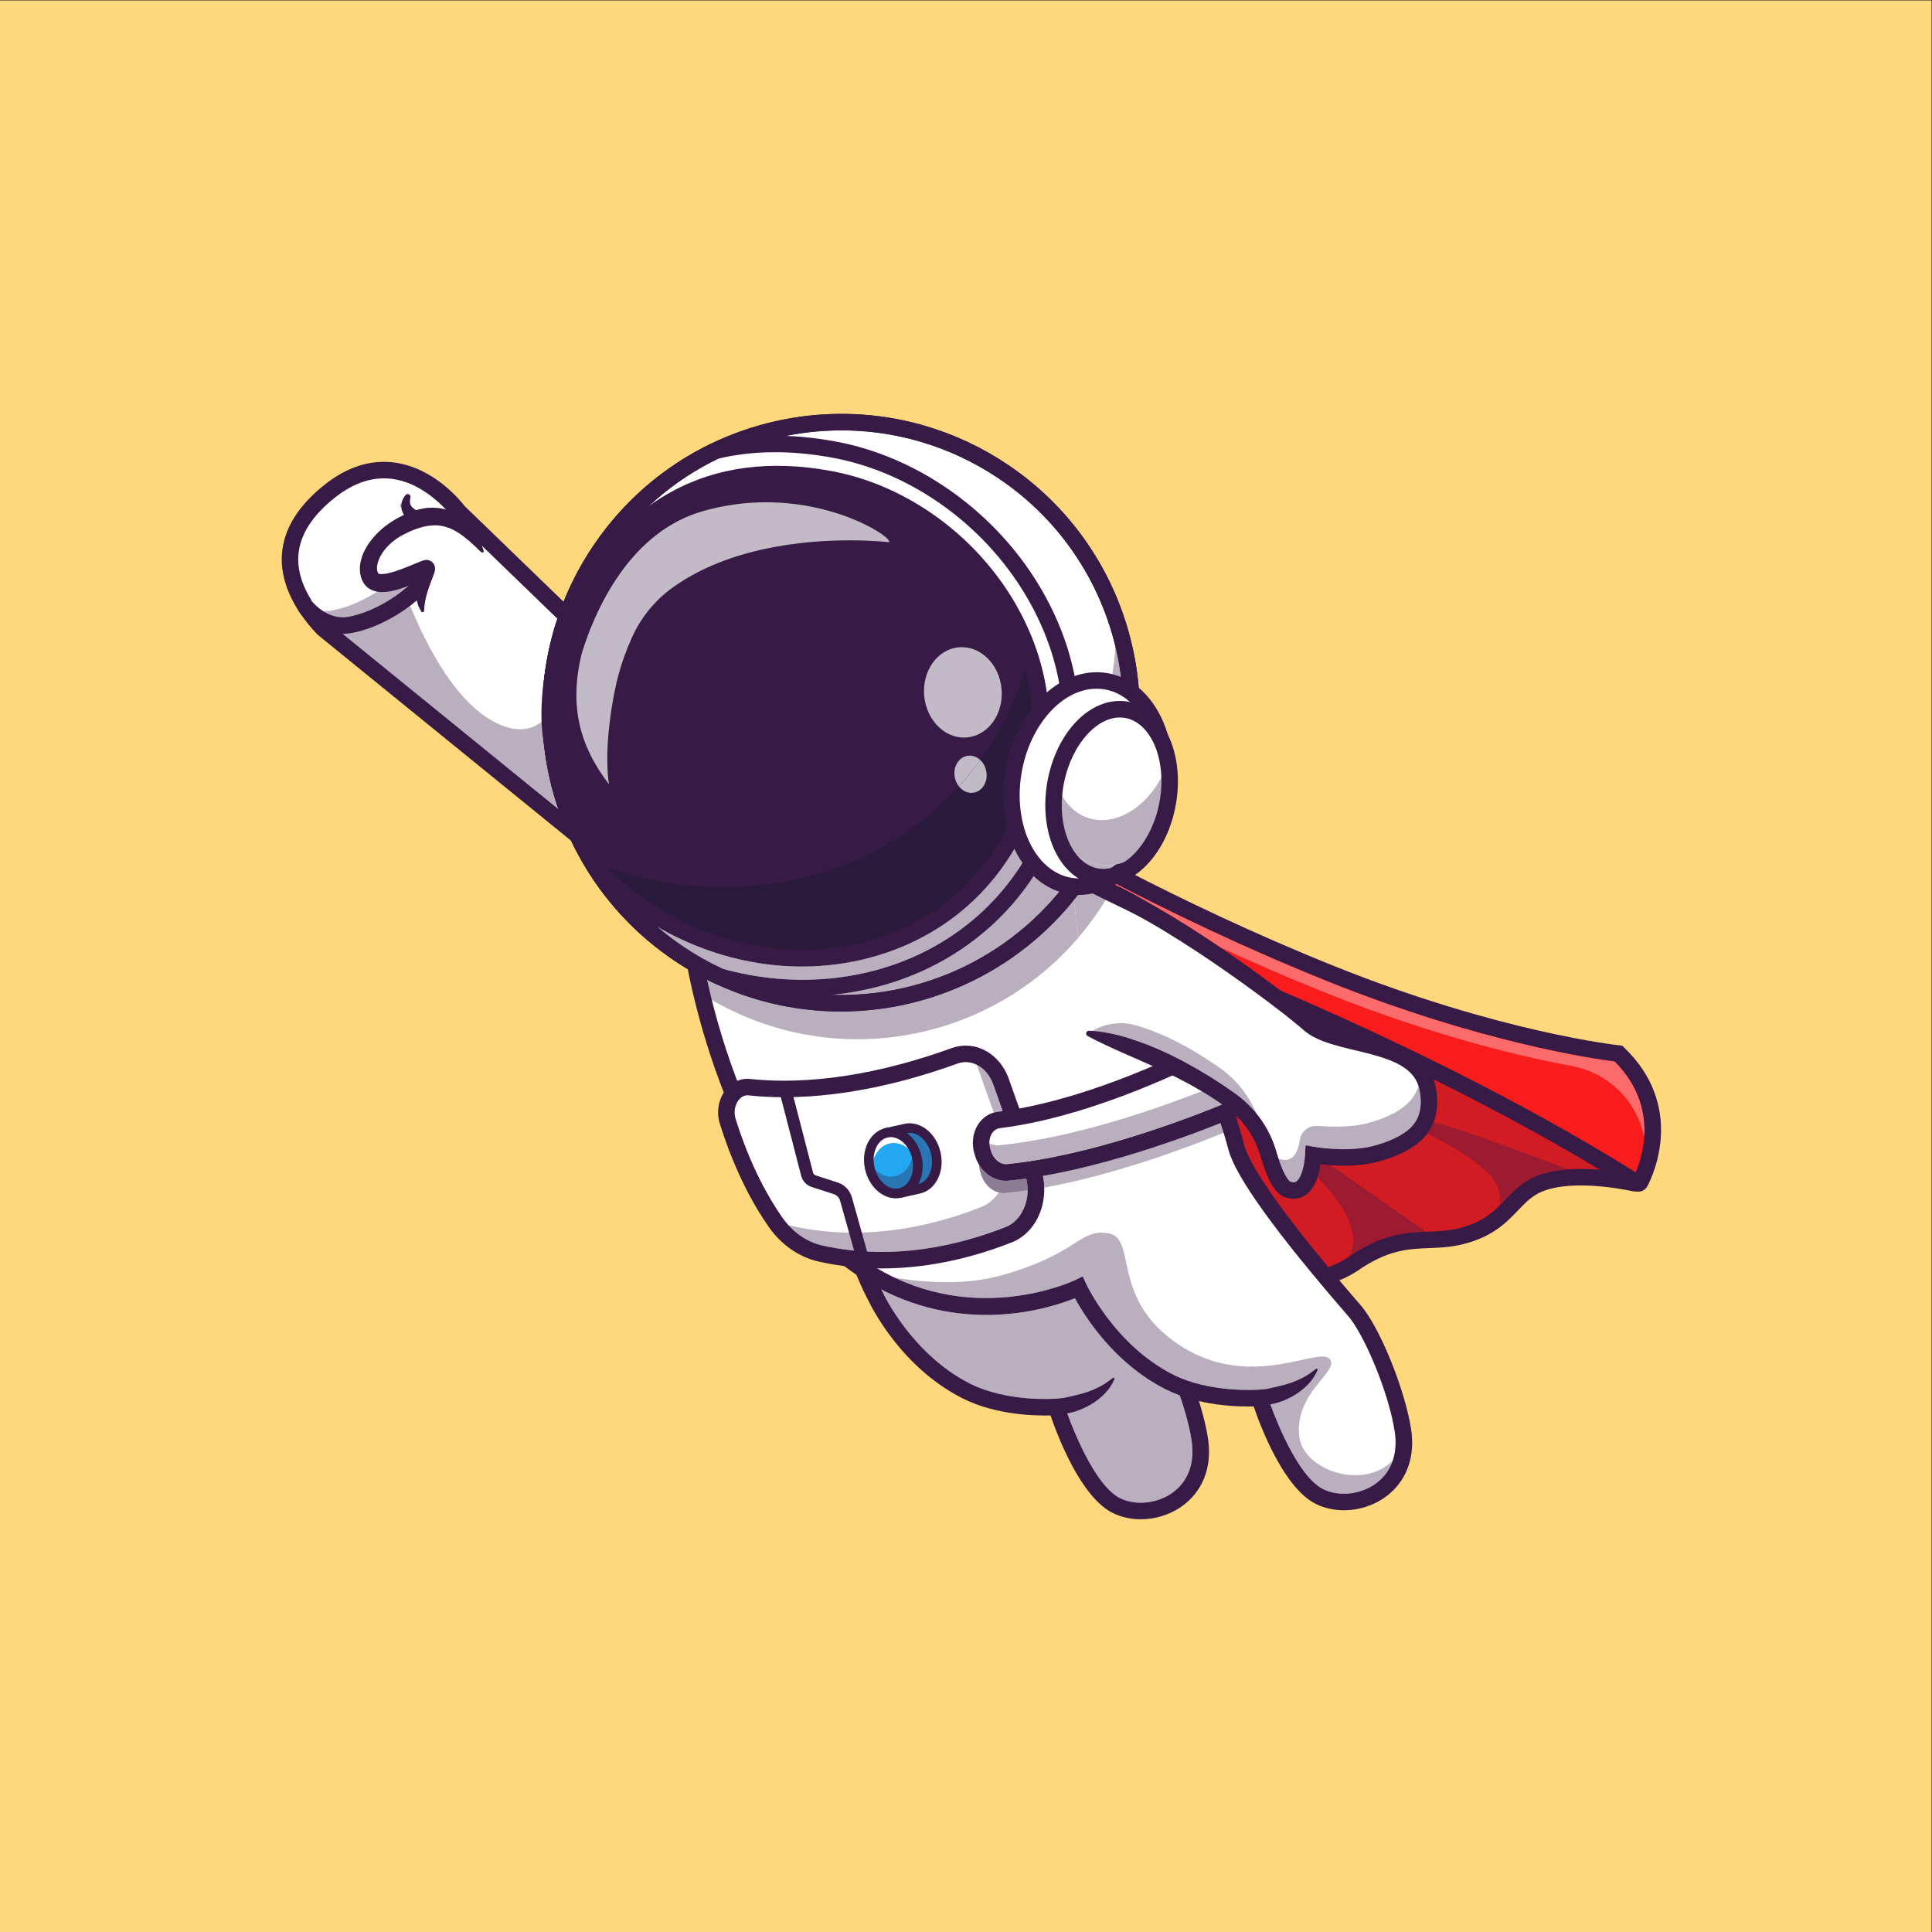 <?xml version="1.0" encoding="UTF-8" standalone="no"?>
<!-- Created with Inkscape (http://www.inkscape.org/) -->

<svg
   version="1.1"
   id="svg2"
   width="5333.333"
   height="5333.333"
   viewBox="0 0 5333.333 5333.333"
   sodipodi:docname="3500_7_10.eps"
   xmlns:inkscape="http://www.inkscape.org/namespaces/inkscape"
   xmlns:sodipodi="http://sodipodi.sourceforge.net/DTD/sodipodi-0.dtd"
   xmlns="http://www.w3.org/2000/svg"
   xmlns:svg="http://www.w3.org/2000/svg">
  <rect x="0" y="0" width="5333.333" height="5333.333" fill="#333333" stroke="none"/>
  <defs
     id="defs6" />
  <sodipodi:namedview
     id="namedview4"
     pagecolor="#ffffff"
     bordercolor="#000000"
     borderopacity="0.25"
     inkscape:showpageshadow="2"
     inkscape:pageopacity="0.0"
     inkscape:pagecheckerboard="0"
     inkscape:deskcolor="#d1d1d1" />
  <g
     id="g8"
     inkscape:groupmode="layer"
     inkscape:label="ink_ext_XXXXXX"
     transform="matrix(1.333,0,0,-1.333,0,5333.333)">
    <g
       id="g10"
       transform="scale(0.1)">
      <path
         d="M 0,0 H 40000 V 40000 H 0 Z"
         style="fill:#ffd87d;fill-opacity:1;fill-rule:nonzero;stroke:none"
         id="path12" />
      <path
         d="m 33845,15508.2 c -164.1,34.1 -512.2,99.1 -897.6,118.3 -412.6,20.5 -868.5,-11.1 -1186.7,-187.5 -322.6,-178.6 -478.5,-460.6 -794.2,-699.8 -146.1,-111.1 -326.4,-212.7 -573.3,-291.3 -220.4,-70.1 -418.6,-93.6 -612.2,-105.1 -516.9,-31.2 -997.5,21.8 -1762.6,-507.5 -76.5,-53 -168.7,-103.4 -271.7,-150.4 -28.6,-13.7 -58.5,-26.5 -88.8,-39.3 -1.7,-0.9 -3.5,-1.7 -4.7,-2.2 -715.2,-302 -1822,-481 -1822,-481 L 20135.8,22054.1 32693.2,17431 33889,15572.2 c 20.1,-31.6 -7.3,-72.1 -44,-64"
         style="fill:#f91c1c;fill-opacity:1;fill-rule:nonzero;stroke:none"
         id="path14" />
      <path
         d="m 27507.9,13767.7 c -1345.3,1618.9 -1668.1,2264.2 -1734.9,2513 -46.1,171.7 -95.5,339.8 -147.7,503.9 10.4,21.4 19.4,43.8 26.8,67 93.1,-97.2 175.9,-204 246,-319 65.6,-106.7 121,-219.7 163.5,-337.5 10.7,-29.4 21.2,-58.8 30,-88.9 l 29.1,-96.7 c 20.5,-67.8 42.6,-135.7 67,-203.5 24.5,-67.8 51.8,-135.7 83.5,-203.8 32.2,-68.2 67.9,-136.6 118.4,-206.2 13.2,-17.4 25.4,-34.6 42,-52.3 l 23.7,-26.1 28.7,-26.1 c 17.4,-17.1 44.9,-34.2 68.6,-49.6 28.7,-14.6 63.5,-29.6 82.7,-33.8 22.6,-6.8 45.4,-13.1 70.9,-16.6 24.1,-4.9 50.5,-6.5 77.2,-7.1 1.8,0 3.5,0 5.3,0 51.7,0 107.1,8.6 158,29.2 108.1,40.7 183.1,120.7 233.2,194.6 49.8,74.5 81.9,149.7 106.5,223.5 280.6,-294.3 563.7,-643.4 676.1,-980.5 105.5,-316.2 58.7,-518.7 -30.3,-667.9 -3.7,-2.5 -7.5,-5.1 -11.2,-7.7 -107.8,-74.6 -251.3,-144.1 -413.1,-207.9 m 2030.9,735.2 c -657.1,440.5 -1402.2,984.7 -1980.3,1375.3 89.3,-5.7 178.9,-9.2 268.8,-9.2 40.6,0 81.3,0.7 122.1,2.3 131.2,4.7 263.1,16.6 395.3,38.1 66.2,12.6 132.3,24.9 198.3,43.4 67.4,16 126.3,38 189.8,56.9 247.4,85.5 501.9,195.8 715.7,398.4 39.1,38.1 75.8,79.9 109.2,124.7 378,-196 960.4,-496.7 1308,-876 182.4,-199 213.8,-422.3 188,-615.7 -171.8,-168.3 -368.7,-321.4 -712.3,-430.5 -272.6,-86.6 -510.1,-96 -761.6,-106.1 -13.7,-0.5 -27.3,-1.1 -41,-1.6 m 3591.9,1283.4 c -127.2,10.7 -260.4,17.4 -394.9,17.4 -84.5,0 -169.5,-2.6 -253.9,-8.6 -939.9,346.7 -2132,811.9 -2792.5,973.9 1.4,3.7 2.8,7.3 4.2,11 53.3,141 72.1,289.1 71,430.7 -4,69.9 -6.5,140.5 -18.4,207.7 -8.2,65.9 -23.5,140.5 -46.4,211.1 -2.8,9 -5.8,18 -9,26.9 1145.7,-568.5 2317.1,-1195.7 3439.9,-1870.1"
         style="fill:#d21c24;fill-opacity:1;fill-rule:nonzero;stroke:none"
         id="path16" />
      <path
         d="m 31053.7,15041.1 c 25.8,193.4 -5.6,416.7 -188,615.7 -347.6,379.3 -930,680 -1308,876 53.9,72.1 99.1,151.8 131.7,236.2 660.5,-162 1852.6,-627.2 2792.5,-973.9 -292.2,-20.5 -576.3,-80.4 -804.1,-206.7 -206.5,-114.4 -350.7,-264.8 -490,-410.3 -44.5,-46.4 -88.4,-92.2 -134.1,-137"
         style="fill:#9c1b30;fill-opacity:1;fill-rule:nonzero;stroke:none"
         id="path18" />
      <path
         d="m 27932.2,13983.3 c 89,149.2 135.8,351.7 30.3,667.9 -112.4,337.1 -395.5,686.2 -676.1,980.5 0.3,1.1 0.7,2.3 1.1,3.4 24.9,75.1 41.8,149.2 54.8,223.2 2.2,13.1 4.3,25.9 6.3,38.7 69.8,-8.1 138.7,-14 209.4,-18.8 0.2,0 0.4,0 0.5,0 578.1,-390.6 1323.2,-934.8 1980.3,-1375.3 -451.6,-18.4 -923.8,-50.3 -1606.6,-519.6"
         style="fill:#9c1b30;fill-opacity:1;fill-rule:nonzero;stroke:none"
         id="path20" />
      <path
         d="m 33744.9,15480.3 0.3,-0.5 -0.3,0.5 m -13191.1,6237.9 5359.9,-8368 c 363.9,65.9 1532.5,296.9 2007.3,625.4 709.7,491.1 1192.2,510.3 1658.8,528.9 251.5,10.1 489,19.5 761.6,106.1 435,138.2 634.8,346.7 846.4,567.5 139.3,145.5 283.5,295.9 490,410.3 533.3,295.7 1375.4,227.5 1906.4,141.7 l -1003.7,1560.4 -12026.7,4427.7 m 5193.8,-8742.4 -6030.1,9414.4 13088.5,-4818.5 1226.6,-1907 v 0 c 46.7,-72.6 45.3,-165.3 -3.6,-236.4 -48.8,-70.9 -134.9,-105.2 -219.2,-87.6 -656.6,138.3 -1518,197.4 -1966.4,-51.2 -161.2,-89.3 -275.9,-209.1 -408.8,-347.8 -221.1,-230.8 -471.7,-492.3 -989.8,-656.8 -316.4,-100.5 -588.4,-111.4 -851.4,-121.9 -437,-17.4 -849.9,-33.8 -1477.9,-468.4 -626.5,-433.5 -2190.9,-690.2 -2257.2,-701 l -110.7,-17.8"
         style="fill:#371a45;fill-opacity:1;fill-rule:nonzero;stroke:none"
         id="path22" />
      <path
         d="m 21770.7,21172.3 c 0,0 6801.6,-2291 12173.9,-5686.6 0,0 862.7,1462.9 -427,2706.5 0,0 -2464.3,253.3 -5953.5,1653.5 -3387.8,1359.6 -6021.4,2911.5 -6021.4,2911.5 l 228,-1584.9"
         style="fill:#f91c1c;fill-opacity:1;fill-rule:nonzero;stroke:none"
         id="path24" />
      <path
         d="m 34050.5,16458 c -142.8,726.9 -722.6,1331.6 -1498.5,1475 -1004.9,185.7 -2843.5,611.1 -5117.6,1523.8 -766.7,307.7 -1494.8,625.4 -2162.5,932.6 -107.2,72.6 -215.1,144.5 -323.5,215.6 -210.3,137.8 -422.4,273.1 -637.9,404 -215.1,131.4 -434.6,255.9 -654.6,381.4 -184.2,105.2 -370.5,210.1 -568.1,294.1 11,6.3 21.9,12.8 32.8,19.4 1094.9,-567.1 2643.4,-1319.9 4379.9,-2016.8 3172.2,-1272.9 5536,-1607.5 5938.9,-1657.7 532.8,-536.1 643.6,-1111.6 611.1,-1571.4"
         style="fill:#fb6b6b;fill-opacity:1;fill-rule:nonzero;stroke:none"
         id="path26" />
      <path
         d="m 21925,21300 c 854.5,-296.3 7000.9,-2477.2 11949.2,-5568.3 165.8,390.4 458.1,1399.3 -434.8,2297.7 -402.9,50.2 -2766.7,384.8 -5938.9,1657.7 -2700.6,1083.8 -4946.7,2302.9 -5738.8,2748.3 L 21925,21300 m 12004.4,-5967.7 c -40,0 -79.6,11.2 -114,32.9 -5286.7,3332.2 -12031.7,5622.4 -12099.2,5645.2 l -99.6,33.6 -293.7,2041 306.6,-180.6 c 26.2,-15.4 2662.4,-1561.4 5998.3,-2900.1 3423.2,-1373.7 5882.9,-1639.6 5907.3,-1642.1 l 58.6,-6.1 42.5,-40.9 c 1249.2,-1204.6 620.5,-2600.6 481.8,-2868.2 -27.4,-52.7 -75.9,-91.8 -133.1,-107.4 -18.2,-4.9 -36.9,-7.3 -55.5,-7.3"
         style="fill:#371a45;fill-opacity:1;fill-rule:nonzero;stroke:none"
         id="path28" />
      <path
         d="m 17404,15158.9 c 360.5,-1358.4 729.5,-1998.9 729.5,-1998.9 0,0 597.3,-1307.1 1874.6,-1954.6 821.5,-416.4 1868.9,-331 1868.9,-331 0,0 535.4,-1701.9 1249.1,-2046.6 713.7,-344.7 1911.4,131.9 1719.2,1379.7 -127.8,830.4 -650.4,2067.1 -998.3,2468.1 -435.3,501.8 -2230,2571.4 -2445.5,3374.1 L 17404,15158.9"
         style="fill:#ffffff;fill-opacity:1;fill-rule:nonzero;stroke:none"
         id="path30" />
      <path
         d="m 23624.5,8889.7 c -149.5,0 -295.9,30.1 -424.1,92 -530.2,256 -1017.4,1490.1 -1160.4,1944 l -41,130.1 -135.9,-11.1 c -2.8,-0.2 -85,-6.5 -218.8,-6.5 -338.4,0 -1007.4,40.1 -1558.9,319.7 -1206.2,611.4 -1790.8,1860.7 -1796.5,1873.1 l -7.2,14.1 c -0.7,1.1 -12.2,21.4 -32.6,61.3 776,-399.4 1529.2,-527.8 2177.3,-527.8 864.5,0.1 1541.7,228.6 1834.3,347 202,-373.1 806.5,-1343.4 1876.5,-1885.8 96.3,-48.8 195.2,-91.1 295,-127.7 111.4,-321.8 200.8,-648.2 244.2,-930.6 70.7,-458.8 -65.2,-840.8 -382.7,-1075.6 -191.9,-142 -434.4,-216.2 -669.2,-216.2"
         style="fill:#b9afbe;fill-opacity:1;fill-rule:nonzero;stroke:none"
         id="path32" />
      <path
         d="m 23626.2,8547.1 c -200.3,0 -397.9,41.6 -574.4,126.8 -665.5,321.4 -1149.3,1594.1 -1296.4,2023.5 -319.3,-8.5 -1138.2,7.7 -1824.6,355.6 -1280.2,649 -1894,1910.4 -1949.4,2028.8 -43.8,78.1 -396.3,728.4 -742.6,2033.3 -24.2,91.2 30.2,184.8 121.4,209 91,24.3 184.7,-30.1 208.9,-121.3 349,-1315.1 709,-1951.4 712.6,-1957.7 l 7.2,-14.1 c 5.7,-12.4 590.3,-1261.7 1796.5,-1873.1 769.6,-390.1 1767.7,-313.9 1777.7,-313.2 l 135.9,11.1 41,-130.1 c 143,-453.9 630.2,-1688 1160.4,-1944 329.6,-159.2 779.2,-108.1 1093.3,124.2 317.5,234.8 453.4,616.8 382.7,1075.6 -126.4,821.7 -641.3,2016.6 -958.5,2382.1 -1496.7,1725.4 -2331.5,2883.4 -2481.4,3441.8 -24.5,91.1 29.6,184.9 120.7,209.3 91.3,24.5 184.9,-29.6 209.4,-120.7 76.7,-286 491.8,-1095.7 2409.5,-3306.4 388.4,-447.7 912.3,-1736.7 1038.1,-2554.1 122.7,-796.6 -271.4,-1220.6 -517.3,-1402.4 -252.8,-187 -564.9,-284 -870.7,-284"
         style="fill:#371a45;fill-opacity:1;fill-rule:nonzero;stroke:none"
         id="path34" />
      <path
         d="m 17578.7,21596.1 -8086.3,7821.5 c 0,0 -1166.05,1599.8 -2654.34,428.2 -1460.75,-1150 -661.34,-2306.9 -148.42,-2850.8 l 7575.16,-6156.7 c 0,0 606.3,-5335.3 3802.3,-7235.8 2171.9,-1291.5 4272.8,-255.7 4272.8,-255.7 0,0 597.3,-1307.1 1874.6,-1954.6 821.6,-416.4 1868.9,-331.1 1868.9,-331.1 0,0 535.4,-1701.8 1249.1,-2046.5 713.7,-344.7 1911.4,131.8 1719.3,1379.7 -127.9,830.4 -650.5,2067.1 -998.4,2468.1 -435.3,501.7 -2230,2571.3 -2445.5,3374.1 -1165.8,4343.5 -4404.6,6275.3 -4404.6,6275.3 l -3624.6,-915.7"
         style="fill:#ffffff;fill-opacity:1;fill-rule:nonzero;stroke:none"
         id="path36" />
      <path
         d="m 29072.3,10144.7 c 6.8,-1060.7 -1076.1,-1450.8 -1740,-1129.9 -713.4,344.3 -1249.1,2046.2 -1249.1,2046.2 0,0 -1047.1,-85.4 -1868.5,331.1 -1277.4,647.6 -1874.6,1954.4 -1874.6,1954.4 0,0 -2101,-1035.5 -4272.8,255.9 -32.5,19.3 -65,39.3 -97,59.4 -2083,1305.1 -3037.4,4078.5 -3441.1,5769.3 -199.5,835.6 -264.4,1407.2 -264.4,1407.2 l -1131.7,919.8 -1094.9,889.8 -5348.5,4347.2 c -7.27,7.7 -14.53,15.4 -21.79,23.5 -513.49,552.8 -1270.05,1693.4 170.02,2827.2 1488.36,1171.8 2654.61,-428.1 2654.61,-428.1 l 2705.46,-2617 5380.6,-5204.5 3624.7,915.5 c 0,0 412.3,-246.1 995.4,-759.6 181.1,-159.4 378.9,-344.8 585.7,-556.7 818.5,-837.3 1781.8,-2088.9 2443.1,-3794.7 141.9,-367 270.5,-754.9 380.2,-1164.2 215.8,-802.7 2010.4,-2872.4 2445.8,-3374 347.7,-401.1 870.6,-1637.8 998.3,-2468.3 13.7,-86.8 20.1,-170 20.5,-249.5"
         style="fill:#ffffff;fill-opacity:1;fill-rule:nonzero;stroke:none"
         id="path38" />
      <path
         d="m 27830.9,9076.4 c -149.5,0 -295.9,30.1 -424.1,92 -530.2,256.1 -1017.4,1490.2 -1160.4,1944.1 l -41.1,129.8 -135.7,-10.8 c -2.8,-0.3 -83.8,-6.3 -215.8,-6.3 -338,0 -1010.4,39.8 -1562,319.4 -1206.2,611.4 -1790.8,1860.8 -1796.5,1873.2 l -73.1,159.5 -157.6,-77.2 c -12.4,-6.1 -778.4,-371.6 -1844.4,-371.6 -568.2,0 -1221.5,103.8 -1891.4,421.3 332.3,-54.8 699.5,-93.4 1074.2,-93.4 375.8,0 759.1,38.8 1122.7,139.2 1479.8,408 1600.7,886.6 2083.7,886.6 42.9,0 88.7,-3.8 138.6,-11.7 611.3,-97 38,-1314.1 1410.2,-2271 545,-380.2 1087.1,-490.3 1566.2,-490.3 329.4,0 629,52 879.4,104 250.5,52.1 451.7,104.1 584.3,104.1 65.4,0 114.1,-12.6 143.7,-44.2 238,-252.4 -730.9,-682.6 -624.9,-1611.4 52.8,-462.2 612.2,-801.9 1160.6,-802 286.8,0 570.5,92.9 777.4,309.7 -63.3,-192.2 -179.4,-354.5 -344.8,-476.8 -191.9,-141.9 -434.4,-216.2 -669.2,-216.2"
         style="fill:#b9afbe;fill-opacity:1;fill-rule:nonzero;stroke:none"
         id="path40" />
      <path
         d="m 11561.8,23255.3 -4725.36,3840.6 c 79.02,-25.7 165.4,-41.9 257.84,-41.9 39.41,0 79.89,3 121.39,9.4 389.59,59.9 848.32,280.9 1211.63,565.1 403.72,-1021.2 1086.46,-2333.3 2015.8,-2660.9 117.5,-41.4 225.7,-60.2 325,-60.2 174.9,0 322.6,58.3 447.2,153.6 5.9,-163.7 22,-325.7 51.3,-480.8 44.8,-404.1 129.8,-807.3 255.6,-1204.2 v 0 0 0 c 5,-15.7 10,-31.4 15.1,-47.1 8.1,-24.6 16.2,-49.1 24.5,-73.6"
         style="fill:#b9afbe;fill-opacity:1;fill-rule:nonzero;stroke:none"
         id="path42" />
      <path
         d="m 26205.3,11242.3 41.1,-129.8 c 143,-453.9 630.2,-1688 1160.4,-1944.1 329.6,-159.2 779.2,-108.1 1093.3,124.2 317.5,234.8 453.4,616.8 382.8,1075.7 -126.5,821.7 -641.4,2016.5 -958.6,2382.1 -1496.6,1725.1 -2331.4,2883.1 -2481.4,3441.8 -1047.7,3903.3 -3830.9,5850 -4269,6135.9 l -3645.6,-921 -8165.28,7898 -8.69,11.9 c -4.79,6.5 -504.01,676.3 -1226.89,774.7 -396.33,54.1 -794.64,-73.9 -1183.68,-380.2 -476.35,-375 -733.65,-778.3 -764.78,-1198.6 -40.91,-552.8 316.63,-1061 627.32,-1392.5 l 7620.4,-6193.5 7.9,-69.3 c 6,-52.5 634.7,-5273.7 3719.8,-7108.2 2062.6,-1226.4 4089.9,-259.2 4110.2,-249.3 l 157.6,77.2 73.1,-159.5 c 5.7,-12.4 590.3,-1261.8 1796.5,-1873.2 767.1,-388.8 1767.8,-313.9 1777.8,-313.1 l 135.7,10.8 m 1627.3,-2508.5 c -200.3,0 -397.9,41.6 -574.4,126.9 -665.5,321.4 -1149.3,1594.1 -1296.4,2023.5 -319.1,-8.9 -1138.2,7.7 -1824.6,355.6 -1070,542.4 -1674.5,1512.7 -1876.5,1885.8 -537.3,-217.4 -2370.3,-806.1 -4280.9,330 -1695.1,1008 -2661.4,2960.5 -3173.6,4421 -486.4,1386.9 -663.3,2574.6 -702.5,2872.4 l -7530.63,6120.6 -7.76,8.2 c -515.62,546.8 -767.09,1120.9 -727.14,1660.3 38.49,520 339.35,1005.1 894.21,1441.9 465.5,366.5 951.39,517.7 1444.02,450 817.45,-112.7 1364.23,-793.4 1444.6,-899 l 8008.1,-7745.9 3601,909.7 60.7,-36.2 c 34,-20.2 841.7,-507.3 1802.7,-1539.2 884.9,-950.2 2068.1,-2561 2679.5,-4838.7 76.7,-286 491.9,-1096 2409.5,-3306.3 388.4,-447.7 912.3,-1736.7 1038.2,-2554.1 122.6,-796.7 -271.5,-1220.6 -517.4,-1402.5 -252.8,-186.9 -564.9,-284 -870.7,-284"
         style="fill:#371a45;fill-opacity:1;fill-rule:nonzero;stroke:none"
         id="path44" />
      <path
         d="m 21453.2,15386 c 5.2,-413.5 -210.1,-805.3 -557.5,-942.8 -870.2,-345.2 -2333.3,-744.6 -3902.8,-393.1 -364.9,81.6 -695.1,309.8 -934.7,651.9 -290.1,414.4 -677.6,1094.1 -987.7,2086.9 -112.8,361.4 127.7,741.2 446,707 788.2,-85.4 2250.4,-75.6 4252.7,648.9 389.2,141 804,-91.8 964.2,-543.4 l 403.3,-1135.5 251.2,-707.8 c 43.1,-121.8 64.5,-247.8 65.3,-372.1"
         style="fill:#ffffff;fill-opacity:1;fill-rule:nonzero;stroke:none"
         id="path46" />
      <path
         d="m 18257.1,14083.5 c -395.5,0 -807.5,39.4 -1227,133.4 -263.8,59.1 -508.7,207.4 -705.3,424.5 29,-8.5 58.4,-16.1 87.9,-22.7 430.8,-96.4 853.8,-136.4 1258.5,-136.4 1070.1,0 2013.4,279 2644.8,529.5 150,59.3 275.1,166.1 369.1,301.1 -44.3,11.5 -87.2,30.2 -127.5,55.2 70.3,-43.6 148.7,-68 228.8,-68 12.7,0 25.5,0.6 38.3,1.9 151.3,14.9 304.2,34.1 458.1,57.1 -4.6,-335.2 -176.5,-648.9 -449.9,-757.3 -654.2,-259.4 -1561.2,-518.3 -2575.8,-518.3 m 2299.2,1285.4 c 0,0 -0.1,0.1 -0.2,0.1 0.1,0 0.2,-0.1 0.2,-0.1 m -150.8,141.8 c -0.1,0.1 -0.2,0.3 -0.2,0.4 0,-0.2 0.1,-0.3 0.2,-0.4 m -1.3,1.8 c -0.1,0.2 -0.3,0.4 -0.5,0.7 0.2,-0.3 0.4,-0.5 0.5,-0.7 m -1,1.3 c -0.4,0.6 -0.8,1.2 -1.2,1.7 0.4,-0.5 0.8,-1.1 1.2,-1.7 m -1.2,1.8 c -19.6,27.3 -37.1,56.7 -52.3,87.9 15.2,-31.2 32.7,-60.6 52.3,-87.9 m -52.9,89.3 c -0.1,0.2 -0.2,0.4 -0.3,0.6 0.1,-0.2 0.2,-0.4 0.3,-0.6 m 231,1364.2 -351.8,990.6 c 154.2,-76.8 276.2,-223.8 344.2,-415.3 l 193.5,-545.1 c -33.4,-4.6 -66.8,-8.9 -100.2,-13 -29.3,-3.5 -57.9,-9.3 -85.7,-17.2"
         style="fill:#b9afbe;fill-opacity:1;fill-rule:nonzero;stroke:none"
         id="path48" />
      <path
         d="m 15476.6,17327.1 c -85.5,0 -145.5,-56.6 -174.8,-92.2 -84.3,-102.6 -111,-257.7 -68.1,-395.2 308.2,-987.1 694.6,-1653.9 964.5,-2039.5 212.5,-303.6 508,-510.8 831.9,-583.3 1495.9,-335.1 2893.6,24.4 3802.8,384.9 366.2,145.2 550.4,658.8 394.1,1098.9 l -654.5,1843.7 c -69.6,195.9 -195.6,345.3 -354.8,420.5 -125.9,59.4 -260.8,66 -390.2,19.2 -1980.8,-716.8 -3447.8,-753.4 -4329.6,-658.1 -7.3,0.8 -14.4,1.1 -21.3,1.1 m 2780.2,-3585.3 c -418.9,0 -855.7,41.7 -1301.4,141.6 -407.3,91.2 -775.7,347.2 -1037.2,720.8 -283.7,405.5 -689.5,1104.7 -1010.7,2133.7 -77.5,248.2 -27.6,521.8 130.3,713.9 128.4,156.2 309.6,234 496.9,214 845.9,-91.6 2257.3,-54.9 4176.5,639.7 213.7,77.4 445.4,66.1 652.4,-31.6 242.1,-114.4 430.7,-332.8 530.9,-615.2 l 654.6,-1843.6 c 218.7,-616.3 -51.5,-1317.4 -590.2,-1531 -684.9,-271.6 -1635.5,-542.3 -2702.1,-542.3"
         style="fill:#371a45;fill-opacity:1;fill-rule:nonzero;stroke:none"
         id="path50" />
      <path
         d="m 20557.6,15368.1 c -0.4,0.2 -0.9,0.5 -1.3,0.8 0.4,-0.3 0.9,-0.6 1.3,-0.8 m -1.5,0.9 c -56.8,35.6 -108.2,83.7 -150.6,141.7 42.4,-58 93.8,-106.1 150.6,-141.7 m -150.8,142.1 c -0.4,0.4 -0.7,0.9 -1.1,1.4 0.4,-0.5 0.7,-1 1.1,-1.4 m -1.6,2.1 c -0.1,0.2 -0.3,0.4 -0.5,0.6 0.2,-0.2 0.4,-0.4 0.5,-0.6 m -1.7,2.3 c 0,0.1 0,0.1 0,0.1 0,0 0,0 0,-0.1 m -52.3,88 c -0.2,0.5 -0.4,1 -0.6,1.4 0.2,-0.4 0.4,-0.9 0.6,-1.4 m -0.9,2 c -12.8,26.6 -24,54.5 -33.2,83.6 l -11.5,36.5 c -17.6,55.3 -27,110.7 -29.1,164.5 v -0.1 c 2.2,-53.8 11.6,-109.1 29.1,-164.4 l 11.5,-36.3 c 9.2,-29.2 20.4,-57.2 33.2,-83.8"
         style="fill:#b9afbe;fill-opacity:1;fill-rule:nonzero;stroke:none"
         id="path52" />
      <path
         d="m 20786.4,15300.1 c -80.1,0 -158.5,24.4 -228.8,68 -0.4,0.2 -0.9,0.5 -1.3,0.8 0,0 -0.1,0.1 -0.2,0.1 -56.8,35.6 -108.2,83.7 -150.6,141.7 -0.1,0.1 -0.2,0.2 -0.2,0.4 -0.4,0.4 -0.7,0.9 -1.1,1.4 -0.1,0.2 -0.3,0.4 -0.5,0.7 -0.1,0.2 -0.3,0.4 -0.5,0.6 -0.4,0.6 -0.8,1.2 -1.2,1.7 0,0.1 0,0.1 0,0.1 -19.6,27.3 -37.1,56.7 -52.3,87.9 -0.2,0.5 -0.4,1 -0.6,1.4 -0.1,0.2 -0.2,0.4 -0.3,0.6 -12.8,26.6 -24,54.6 -33.2,83.8 l -11.5,36.3 c -17.5,55.3 -26.9,110.6 -29.1,164.4 125.2,-204.2 334.8,-333.6 554.6,-333.6 18.1,0 36.4,0.9 54.6,2.7 122.8,12.1 246.8,27 371.6,44.5 19.4,-81 28.1,-163.4 27,-244.5 -153.9,-23 -306.8,-42.2 -458.1,-57.1 -12.8,-1.3 -25.6,-1.9 -38.3,-1.9"
         style="fill:#8c7b94;fill-opacity:1;fill-rule:nonzero;stroke:none"
         id="path54" />
      <path
         d="m 25625.3,16784.6 c -10.9,34.2 -21.8,68.1 -33,101.9 5.4,3.1 10.6,6.2 15.8,9.5 14.9,-14.6 29.6,-29.4 44,-44.4 -7.4,-23.2 -16.4,-45.6 -26.8,-67"
         style="fill:#9c1b30;fill-opacity:1;fill-rule:nonzero;stroke:none"
         id="path56" />
      <path
         d="m 21624.4,15415.7 c -2.6,80.1 -12.5,160.9 -30.1,241 1428.6,247.2 2892.5,780.2 3682.4,1095.7 21.5,-66 42.6,-133 63,-200.2 -746.1,-305.5 -2240.8,-868.6 -3715.3,-1136.5"
         style="fill:#b9afbe;fill-opacity:1;fill-rule:nonzero;stroke:none"
         id="path58" />
      <path
         d="m 25339.7,16552.2 c -20.4,67.2 -41.5,134.2 -63,200.2 93.2,37.2 177,71.4 250.2,101.7 22.8,9.4 44.6,20.3 65.4,32.4 11.2,-33.8 22.1,-67.7 33,-101.9 -44,-89.9 -114.6,-161.7 -206.5,-199.8 -25.3,-10.5 -51.7,-21.4 -79.1,-32.6"
         style="fill:#371a45;fill-opacity:1;fill-rule:nonzero;stroke:none"
         id="path60" />
      <path
         d="m 21282.8,15359.1 c 1.1,81.1 -7.6,163.5 -27,244.5 112.3,15.8 225.3,33.6 338.5,53.1 17.6,-80.1 27.5,-160.9 30.1,-241 -114.1,-20.7 -228.1,-39.7 -341.6,-56.6"
         style="fill:#371a45;fill-opacity:1;fill-rule:nonzero;stroke:none"
         id="path62" />
      <path
         d="m 24956.3,18248.3 c -783.7,-395.7 -2585.5,-1226.2 -4269.7,-1431.6 -277.6,-33.8 -439.5,-349.3 -339.8,-663.9 l 11.5,-36.5 c 77.8,-245.4 291.8,-408.5 509.2,-387.1 1757.1,173 3752.7,934.3 4594,1282.8 225.3,93.3 322.2,389.7 214.8,657 l -115.3,287.3 c -108.8,271 -383.5,403.8 -604.7,292"
         style="fill:#ffffff;fill-opacity:1;fill-rule:nonzero;stroke:none"
         id="path64" />
      <path
         d="m 25033.3,18095.8 c -723.2,-365.2 -2592.5,-1237.3 -4326.1,-1448.7 -85.1,-10.4 -136.6,-65 -164.9,-108.9 -58,-90.3 -70.2,-215.1 -32.6,-333.8 l 11.5,-36.5 c 52.8,-166.4 194,-282.1 329.5,-268.7 1749.6,172.3 3761.6,946 4545.4,1270.7 137.8,57 193.5,256.5 121.7,435.5 l -115.4,287.2 c -40.3,100.5 -112.6,176.6 -198.4,209 -41.5,15.7 -104.9,27.4 -170.7,-5.8 m -4203.7,-2539.4 c -277.3,0 -538.4,205.9 -634.2,508.3 l -11.5,36.5 c -68,214.5 -41.4,447 70.9,621.8 95.9,149.2 241.9,242.7 411,263.3 1680.1,204.9 3506.3,1057.5 4213.5,1414.6 137.7,69.5 295.9,76.8 445.4,20.5 175,-66.1 319,-212.4 394.9,-401.4 l 115.3,-287.3 c 142.6,-355.1 4.4,-749.2 -308,-878.6 -797.9,-330.5 -2847.6,-1118.2 -4642.7,-1295 -18.2,-1.8 -36.5,-2.7 -54.6,-2.7"
         style="fill:#371a45;fill-opacity:1;fill-rule:nonzero;stroke:none"
         id="path66" />
      <path
         d="m 20829.2,15898.2 c -128.7,0 -258,112.1 -308,269.7 l -11.5,36.5 c -13.2,41.5 -20.2,83.8 -21.4,125.1 54.8,-24.7 113.2,-38.2 172.4,-38.2 12.8,0 25.6,0.7 38.4,1.9 1516,149.1 3209.3,736.5 4185.9,1118.5 145.9,-87 288.6,-178.9 427.4,-276.3 -836.1,-341.9 -2771.4,-1069.8 -4461.7,-1236.2 -7.1,-0.7 -14.3,-1 -21.5,-1"
         style="fill:#b9afbe;fill-opacity:1;fill-rule:nonzero;stroke:none"
         id="path68" />
      <path
         d="m 20829.4,15727.2 c -203.8,0 -397.7,158.4 -471.1,389.3 l -11.5,36.6 c -31.8,100.5 -37.3,201.8 -20.1,293.4 47.4,-50.4 102.4,-90.3 161.6,-117 1.2,-41.3 8.2,-83.6 21.4,-125.1 l 11.5,-36.5 c 50,-157.6 179.3,-269.7 308,-269.7 7.2,0 14.4,0.3 21.5,1 1690.3,166.4 3625.6,894.3 4461.7,1236.2 25.8,-18.1 51.5,-36.4 77.1,-54.9 28.3,-20.6 56.1,-41.9 83.2,-63.9 -3.6,-1.7 -7.3,-3.3 -11,-4.8 -841.3,-348.1 -2837.1,-1109.3 -4594.2,-1282.7 -12.8,-1.3 -25.4,-1.9 -38.1,-1.9"
         style="fill:#371a45;fill-opacity:1;fill-rule:nonzero;stroke:none"
         id="path70" />
      <path
         d="m 6331.61,27443.7 c 0,0 364.7,-460.3 884.06,-380.3 863.29,132.8 2065.71,1056.3 1818.41,1706.3 -205.28,539.6 -794.35,540.6 -585.65,962 l -2116.82,-2288"
         style="fill:#ffffff;fill-opacity:1;fill-rule:nonzero;stroke:none"
         id="path72" />
      <path
         d="m 6645.95,27181.6 c -48.86,28.3 -92.86,58.6 -131.36,88.3 38.5,-29.7 82.51,-60 131.36,-88.3"
         style="fill:#371a45;fill-opacity:1;fill-rule:nonzero;stroke:none"
         id="path74" />
      <path
         d="m 8867.15,28071.7 c 171.53,236.9 248.92,482.5 166.93,698 -21.31,56 -46.74,106.2 -75,151.7 28.28,-45.5 53.75,-95.7 75.08,-151.7 82.02,-215.5 4.6,-461.1 -167.01,-698 m -595.82,1468.5 c -0.05,0.1 -0.09,0.1 -0.14,0.1 l 177.28,191.4 c -8.3,-16.7 -15.33,-32.8 -21.19,-48.3 5.85,15.5 12.87,31.5 21.15,48.3 l -177.1,-191.5 m 155.68,142.5 c 0.04,0.1 0.08,0.2 0.12,0.3 -0.05,-0.1 -0.07,-0.2 -0.12,-0.3"
         style="fill:#b9afbe;fill-opacity:1;fill-rule:nonzero;stroke:none"
         id="path76" />
      <path
         d="m 7094.16,27054.1 c -173.78,0 -326.2,57.1 -448.21,127.5 -48.85,28.3 -92.86,58.6 -131.36,88.3 -116.52,89.9 -182.88,173.7 -182.88,173.7 l 0.85,0.9 c 109.31,-53.6 238.38,-92.6 382.01,-92.6 39.36,0 79.79,3 121.23,9.3 863.36,132.9 2065.93,1056 1818.59,1706.2 -87.98,231.5 -246.82,363.9 -383.06,472.8 l 177.1,191.5 c -8.28,-16.8 -15.3,-32.8 -21.15,-48.3 -0.04,-0.1 -0.11,-0.3 -0.15,-0.4 -0.04,-0.1 -0.08,-0.2 -0.12,-0.3 -125.32,-333.1 298.94,-386.4 532.07,-761.3 28.26,-45.5 53.69,-95.7 75,-151.7 81.99,-215.5 4.6,-461.1 -166.93,-698 -345.9,-477.4 -1074.5,-919.5 -1651.57,-1008.3 -41.48,-6.3 -82.03,-9.3 -121.42,-9.3"
         style="fill:#b9afbe;fill-opacity:1;fill-rule:nonzero;stroke:none"
         id="path78" />
      <path
         d="m 6465.53,27549.8 17.92,-20.3 c 6.96,-7.9 14.5,-15.7 22.26,-23.5 14.99,-15.8 31.62,-31 47.93,-46 33.23,-29.6 67.99,-57.9 104.34,-82.9 72.34,-50.9 149.83,-91.3 229.25,-117.2 79.47,-25.9 160.62,-37 241.24,-33.2 l 60.42,5.5 68.09,12.2 c 45.56,9.8 91.21,20.3 136.75,33.6 182.32,52.1 361.74,130.3 532.1,224.2 170.29,94.3 333.06,204.4 479.93,329.7 146.24,124.7 281.42,264.6 372.71,419.4 45.63,76.7 79.15,156.8 95.43,232.5 16.55,76.3 12.94,144.6 -5.88,206.5 -3.03,14.1 -12.4,35.6 -19.12,54.3 -8.67,18.4 -16.28,37.5 -26.32,55.3 -18.89,36.3 -39.23,72.2 -64.67,106.3 -49.54,68.9 -111.99,133.7 -183.3,204.3 -35.47,35.6 -74.88,70.5 -113.31,113.2 -38.08,42.9 -80.59,88.1 -112.15,152.5 -16.36,30.8 -28.3,67.6 -35.31,104 -5.69,37.4 -4.78,75.2 1.93,109.4 12.97,69.4 46.41,122.4 81.62,167.3 19.77,25.3 56.3,29.7 81.57,10 17.79,-14 25.26,-36.2 21.24,-56.9 l -0.74,-3.6 c -9.27,-47.3 -13.18,-92.9 -5.05,-126.8 8.18,-34.3 23.22,-55.3 47.29,-78.8 48.29,-47.2 135.03,-96.5 222.46,-155.4 89.09,-58 181.81,-130.4 262.04,-221.6 39.99,-45.4 77.24,-95.3 108.64,-148.8 16.23,-26.4 29.66,-54.4 43.75,-82.1 12.23,-29.1 25.71,-54 35.72,-89.8 44.77,-134 42.57,-279.4 9.27,-402.6 -32.59,-124.5 -87.91,-232.8 -150,-331.1 -125.78,-195.9 -280.22,-356 -446.43,-497.9 -166.51,-141.8 -346.53,-263.4 -536.21,-368.5 -189.94,-104.6 -390.06,-192.5 -603.66,-253.7 -53.27,-15.5 -107.89,-28.3 -162.96,-40 l -83.87,-15 -93.26,-8.8 c -124.88,-6.4 -250.58,11.6 -366.6,49.8 -116.31,37.9 -222.83,94.6 -318.82,161.9 -48.32,33.5 -93.61,70.2 -137.09,109.1 -21.58,19.8 -42.89,39.4 -63.43,60.9 -10.32,10.4 -20.62,21.1 -30.81,32.5 -10.74,11.7 -19.23,21.3 -32.76,37.8 -59.69,73 -48.9,180.6 24.07,240.3 71.29,58.3 175.54,49.3 235.96,-19.1 l 7.82,-8.9"
         style="fill:#371a45;fill-opacity:1;fill-rule:nonzero;stroke:none"
         id="path80" />
      <path
         d="m 9991.92,28588.8 c -499.51,828.8 -1069.06,876.5 -1737.76,498.5 -487.84,-275.8 -736.4,-760.3 -577.35,-1043.1 191.16,-339.8 1129.24,224.3 1159.5,197.4 30.26,-26.9 -205.71,-487.1 -80.86,-889.9"
         style="fill:#ffffff;fill-opacity:1;fill-rule:nonzero;stroke:none"
         id="path82" />
      <path
         d="m 9967.53,28574.1 c -44.61,39.7 -86.28,80 -126.32,120.6 l -63.7,56.9 c -20.7,19 -40.08,39 -61.45,56.7 -86.1,69.7 -168.31,139.2 -257.42,188.6 -42.36,29 -88.79,46.2 -131.76,68.8 -45.73,15 -88.87,35.4 -134.86,43.2 -89.85,23.2 -181.94,27.9 -276.27,16.8 -46.66,-2.5 -94.88,-14.7 -142.53,-23.2 -47.8,-14.8 -96.34,-24.1 -144.56,-43.5 -96.82,-31.9 -193.41,-78.6 -288.74,-127.2 -178.96,-97.1 -340.75,-236.5 -440.95,-403.7 -50.63,-82.1 -82.95,-171.8 -91.13,-251 -1.79,-38.6 -1.08,-75.7 9.96,-103.7 2.44,-15.9 12.35,-26.3 16.79,-39.9 2.81,-3.5 2.81,-1.9 4.52,-3 2.78,-1.5 26,-9.8 63.4,-9.3 36.7,-0.3 82.3,5.7 129.35,16 95.22,20 196.66,55 298.51,92.9 102.47,38.3 203.98,82.2 311.89,126.1 27.54,11.3 54.08,22.5 87.55,35 8.79,3.2 17.7,6.5 30.57,10.6 l 10.42,3.1 15.48,3.9 c 6.01,1.5 18.36,3.6 27.32,4.5 11.91,1.1 24.73,1.1 36.99,-0.1 2.05,-0.2 13.84,-0.7 38.08,-8.1 19.63,-6.5 38.75,-17 54.27,-29.3 14.87,-12.1 17.17,-15.8 25.74,-25.6 6.95,-8.5 13.33,-17.9 18.75,-27.7 10.79,-18.1 18.48,-46.3 18.11,-47.7 3.03,-14.6 4.59,-30 4.57,-44.5 l -1.32,-19.2 c -0.64,-6.6 -1.56,-13.1 -2.2,-15.7 -2.98,-16.3 -5.93,-26.4 -8.76,-36.6 -11.16,-36.2 -21.05,-62.2 -31.23,-89.5 l -30.03,-78.1 c -77.73,-204.4 -146.36,-398.7 -153.93,-631 l -0.02,-1 c -0.54,-16.4 -14.31,-29.3 -30.79,-28.8 -9.76,0.3 -18.38,5.4 -23.58,12.9 -71.63,103.9 -106.4,232.5 -118.14,358.8 -11.14,126.8 1.02,253.8 23.75,373.7 l 35.35,164.6 c 0.47,3.9 0.83,7.8 0.05,5.8 0.12,0.9 -0.51,-2 -0.9,-5 -0.34,-2.8 -0.49,-5.6 -0.44,-8.4 -0.37,-10.9 0.81,-22.8 3.49,-33.8 l 4.18,-15 c 3,-9.3 7.03,-18.7 12.01,-27.7 4.98,-9.1 10.91,-17.6 17.43,-25.4 8.06,-9 10.2,-11.6 24.24,-23.5 14.68,-11.9 32.96,-22 51.76,-28.2 23.44,-7 34.35,-7.2 35.47,-7.6 10.45,-1.2 21.49,-1.2 31.6,-0.1 5.42,0.3 14.18,2 16.69,2.5 l 5.03,1.1 0.15,-0.2 -9.89,-4.7 -70.63,-35 c -101.49,-52.7 -209.64,-105.1 -321.7,-151.7 -112.48,-46.7 -229.91,-87.5 -360.67,-114.6 -65.84,-12.6 -135.3,-21.9 -214.01,-19.7 -77.05,3.1 -172.27,17.5 -264.97,82.5 -45.12,32.4 -84.69,77.9 -109.81,124.9 -17.78,39.5 -38.14,79.3 -46.34,120.5 -23.63,82.6 -22.02,163.3 -14.38,238.9 20.14,150.3 78.83,278.3 148.41,392.2 143.7,225.6 339.33,399.4 558.81,532.4 107.48,60.6 216,121.4 337.33,165.3 58.65,24.6 122.76,41.4 185.75,58.5 32.2,7.3 65.57,12.3 98.34,18.3 16.55,2.6 32.71,6.3 49.58,7.8 l 51.05,2.9 c 67.51,6.2 136.94,0.9 205.54,-5 68.22,-13.4 136.79,-24.9 201.25,-50.5 32.74,-11 65.18,-22.7 94.94,-39.5 30.18,-15.8 60.97,-30.5 89.87,-47.9 54.71,-38.5 111.28,-74.6 156.94,-120.9 97.99,-86.3 171.85,-189.2 236.25,-293.6 30.74,-53.1 57.35,-108.1 83.33,-162.4 22.53,-56.3 43.4,-112.9 61.34,-170.1 4.9,-15.4 -3.7,-31.8 -19.16,-36.7 -10.15,-3.1 -20.75,-0.5 -28.19,6.1 l -1.42,1.2"
         style="fill:#371a45;fill-opacity:1;fill-rule:nonzero;stroke:none"
         id="path84" />
      <path
         d="m 21868.3,11024.1 c 43.4,11.9 98.6,22.5 148.5,33.5 l 153.6,33.1 c 102.1,23.7 204.6,46.6 305.1,78.6 101.1,31.1 197.8,72.6 293.5,121.3 96.7,48.3 184,112.2 275.5,182.7 l 1.3,1 c 9.6,7.4 23.3,5.6 30.7,-4 5.1,-6.6 5.8,-15.2 2.7,-22.2 -48,-108 -115.8,-211.9 -201.4,-299.3 -85.9,-86.3 -183.3,-164.7 -289.8,-225.5 -106.1,-61.3 -218.2,-113.7 -335.4,-147.5 -58.6,-17.2 -118,-31.2 -178.5,-39.8 -61.5,-9.6 -118.9,-14.2 -188.4,-11.4 -82.9,3.4 -147.4,73.4 -144.1,156.3 2.8,67 49,122 110.5,138.9 l 16.2,4.3"
         style="fill:#371a45;fill-opacity:1;fill-rule:nonzero;stroke:none"
         id="path86" />
      <path
         d="m 26074.7,11210.9 c 43.4,11.8 98.6,22.5 148.5,33.5 l 153.7,33.1 c 102,23.6 204.5,46.5 305.1,78.5 101,31.1 197.7,72.7 293.4,121.4 96.8,48.3 184,112.2 275.5,182.6 l 1.3,1 c 9.6,7.4 23.4,5.6 30.7,-3.9 5.1,-6.6 5.8,-15.2 2.7,-22.3 -48,-107.9 -115.8,-211.8 -201.4,-299.2 -85.9,-86.4 -183.3,-164.7 -289.8,-225.5 -106.1,-61.3 -218.1,-113.8 -335.4,-147.5 -58.5,-17.2 -118,-31.3 -178.5,-39.8 -61.5,-9.6 -118.9,-14.2 -188.4,-11.4 -82.9,3.4 -147.4,73.3 -144.1,156.2 2.8,67.1 49,122.1 110.5,138.9 l 16.2,4.4"
         style="fill:#371a45;fill-opacity:1;fill-rule:nonzero;stroke:none"
         id="path88" />
      <path
         d="m 28541.3,16128.9 c -601.5,-175.2 -1344,-38 -1344,-38 0,0 -32,-884.8 -529.7,-714.3 -160.6,55.1 -294.3,382.8 -387.5,696.3 -139.7,468.7 -423.3,883 -820.6,1168 -76.9,55.1 -154.2,108.5 -232,159.8 -1305.5,863.7 -2688.3,1208.5 -2688.3,1208.5 l -214.1,1975.8 -126.4,1167.1 -6,54.7 c 227.7,-43.6 499.4,-141.4 797.2,-276.9 1497.7,-679.6 3647,-2302.5 4122,-2725.5 569.9,-507.5 2267.1,-306.3 2456,-1345.7 131.1,-721.5 -229.9,-1098.3 -1026.6,-1329.8"
         style="fill:#ffffff;fill-opacity:1;fill-rule:nonzero;stroke:none"
         id="path90" />
      <path
         d="m 26790.1,15526.1 c -15.6,0 -34.3,3 -56.8,9.4 -11.5,2.6 -10.8,4.1 -11.4,4.1 -0.2,0 -0.4,-0.1 -0.9,-0.2 -3.8,4.5 -7.2,3.4 -13.8,10.9 -3,2.8 -6.1,5.6 -9.4,8.1 l -10.5,12 c -7.2,7 -14.5,17.8 -22,27.6 -60.6,84.1 -112.6,204.8 -156.2,324.3 -11.3,31.5 -22.2,63.4 -32.8,95.5 6,-2.8 11.9,-5.2 17.9,-7.3 43.3,-14.8 82.4,-21.5 117.7,-21.5 198.9,0 277.3,215.1 307.2,414.2 25.3,167.8 169,290.7 335.9,290.7 9.3,0 18.7,-0.4 28.1,-1.2 108.6,-8.9 235.5,-15.7 370.2,-15.7 233.4,0 490,20.5 714.6,85.8 550.9,160.1 893.3,389.4 1009,754.3 14.2,-45.7 24.1,-92 31,-147 10.2,-56 11.2,-110.4 15,-165.1 0.4,-107.9 -13.9,-211.2 -48.9,-304 -34.8,-92.9 -90.4,-175.6 -164,-248.1 -150.4,-143.9 -363.2,-243.5 -585.9,-319.2 -115.4,-37.3 -222.2,-68.3 -336.4,-87.3 -114.3,-18.5 -231.5,-29.3 -349.8,-33.6 -36.8,-1.4 -73.6,-2 -110.6,-2 -82.1,0 -164.5,3.2 -246.8,8.4 -118.1,7.7 -241.7,21.2 -352.3,39.8 l -192,32.5 -9.8,-194.3 c -2.7,-54.6 -10.5,-121.1 -20.8,-180.4 -10.7,-60.5 -24.4,-119.9 -42.6,-174.4 -17.8,-54.8 -40.6,-104.8 -66.1,-142.8 -25.9,-38 -52.2,-60.4 -73.3,-67.2 -9.2,-4.1 -20.2,-6.3 -33.5,-6.3 m -772.4,1427.5 c -124.3,152.5 -268.9,288.5 -427.6,403.5 l -172.1,119.6 -86.2,59.7 -87.9,56.7 -175.8,113.7 -179.5,107.1 -89.7,53.8 -91,51.1 -182.5,101.8 c -123.5,64 -246.5,129.5 -373.4,186.6 -252,117.9 -511.1,220 -776,303.9 -132.7,41.2 -267.7,75.7 -404.5,102.8 -115.6,21.9 -231.4,40.3 -350.8,47.6 179.1,104.6 381.7,158.8 586.3,158.8 109.4,0 219.4,-15.5 326.7,-47.1 365.5,-107.5 860.5,-301.9 1520.4,-738.6 77.7,-51.3 155.1,-104.6 232,-159.8 325.9,-233.7 575.4,-554.7 731.6,-921.2"
         style="fill:#b9afbe;fill-opacity:1;fill-rule:nonzero;stroke:none"
         id="path92" />
      <path
         d="m 22552.8,18664.4 c 143.6,-3.4 281.3,-24.5 418.7,-50.5 136.8,-27.1 271.8,-61.6 404.5,-102.8 264.9,-83.9 524,-186 776,-303.9 126.9,-57.1 249.9,-122.6 373.4,-186.6 l 182.5,-101.8 91,-51.1 89.7,-53.8 179.5,-107.1 175.8,-113.7 87.9,-56.7 86.2,-59.7 172.1,-119.6 c 238.6,-172.9 445.2,-393.2 599.2,-645.7 77.4,-125.9 142.8,-259.5 193.2,-398.7 12.6,-34.8 25,-69.7 35.5,-105.2 l 30,-99.5 c 19,-62.9 39.3,-124.9 61.1,-185.7 43.6,-119.5 95.6,-240.2 156.2,-324.3 7.5,-9.8 14.8,-20.6 22,-27.6 l 10.5,-12 c 3.3,-2.5 6.4,-5.3 9.4,-8.1 6.6,-7.5 10,-6.4 13.8,-10.9 2.6,0.9 -2,-0.7 12.3,-3.9 41.6,-11.9 70.2,-12.2 90.3,-3.1 21.1,6.8 47.4,29.2 73.3,67.2 25.5,38 48.3,88 66.1,142.8 18.2,54.5 31.9,113.9 42.6,174.4 10.3,59.3 18.1,125.8 20.8,180.4 l 9.8,194.3 192,-32.5 c 110.6,-18.6 234.2,-32.1 352.3,-39.8 119.3,-7.6 239,-10.8 357.4,-6.4 118.3,4.3 235.5,15.1 349.8,33.6 114.2,19 221,50 336.4,87.3 222.7,75.7 435.5,175.3 585.9,319.2 73.6,72.5 129.2,155.2 164,248.1 35,92.8 49.3,196.1 48.9,304 -3.8,54.7 -4.8,109.1 -15,165.1 -7.2,57.8 -17.9,106.1 -33.2,154.1 -30.7,95.6 -81.8,180.6 -151.6,254.5 -139.6,148.6 -350.7,248.2 -574,323.1 -224.8,75.3 -465,128.7 -709.7,188.2 -122.5,29.9 -246.6,61.2 -372,100.1 -125.3,39.3 -252.5,85.5 -378.3,154.7 l -47,26.5 -46.5,30.8 c -31.1,19.2 -60.6,45.4 -90.5,69 l -69.3,59.8 -69.9,58.7 c -94.3,78 -191.3,154.8 -288.5,231.2 -195.2,152.2 -393.6,301.4 -593.8,448.3 -400.4,293.5 -807.9,578.1 -1222.7,850.2 -415.4,270.7 -835.1,535.5 -1271.1,764.8 -219.2,112.4 -442.4,213.1 -658.8,323.2 -219.4,106.8 -429.6,215.2 -649.3,343.8 l -2.4,1.4 c -28.3,16.6 -37.9,53 -21.3,81.3 9.9,16.9 27.2,27.2 45.3,29.1 66.3,6.8 135.1,10.3 200.3,4 32.9,-3 66.2,-4.9 99.1,-9.1 32.6,-4.6 64.5,-10.8 96.8,-16.7 129,-24.5 252.4,-64.1 372.3,-110.3 241.5,-89.7 464.2,-214.8 684.1,-340.4 220,-125.5 439.5,-250 654.6,-381.4 215.5,-130.9 427.6,-266.2 637.9,-404 420.5,-275.8 832.3,-563.4 1237.4,-860.4 202.5,-148.6 403.3,-299.6 602,-454.5 99.2,-77.9 198,-156.1 296.1,-237.3 l 73.6,-61.7 72.5,-62.6 c 37,-30 76.7,-60 124.6,-84.7 188.3,-102.9 427.3,-162.9 665.7,-221.7 240.3,-58.7 488.7,-113.2 737.8,-196.4 124.5,-41.9 249.4,-91.3 371.2,-156.8 121.5,-65.3 240.7,-147.8 342.5,-255.8 102,-107.2 182.8,-241.3 228,-383.6 22.9,-70.6 38.2,-145.2 46.4,-211.1 11.9,-67.2 14.4,-137.8 18.4,-207.7 1.1,-141.6 -17.7,-289.7 -71,-430.7 -52.5,-141.1 -140.3,-269.7 -245.1,-371.9 -213.8,-202.6 -468.3,-312.9 -715.7,-398.4 -63.5,-18.9 -122.4,-40.9 -189.8,-56.9 -66,-18.5 -132.1,-30.8 -198.3,-43.4 -132.2,-21.5 -264.1,-33.4 -395.3,-38.1 -131.3,-4.9 -261.6,-1.4 -391.4,6.9 -131,8.8 -256.1,21.8 -391.8,44.8 l 201.8,161.8 c -4.2,-81.9 -13,-151.2 -25.7,-226.5 -13,-74 -29.9,-148.1 -54.8,-223.2 -24.8,-74.9 -57,-151.3 -107.6,-226.9 -50.1,-73.9 -125.1,-153.9 -233.2,-194.6 -52.6,-21.3 -110.1,-29.8 -163.3,-29.2 -26.7,0.6 -53.1,2.2 -77.2,7.1 -25.5,3.5 -48.3,9.8 -70.9,16.6 -19.2,4.2 -54,19.2 -82.7,33.8 -23.7,15.4 -51.2,32.5 -68.6,49.6 l -28.7,26.1 -23.7,26.1 c -16.6,17.7 -28.8,34.9 -42,52.3 -50.5,69.6 -86.2,138 -118.4,206.2 -31.7,68.1 -59,136 -83.5,203.8 -24.4,67.8 -46.5,135.7 -67,203.5 l -29.1,96.7 c -8.8,30.1 -19.3,59.5 -30,88.9 -42.5,117.8 -97.9,230.8 -163.5,337.5 -130.6,214.1 -305.1,400.2 -508.6,547.9 -432.5,313.1 -905.1,570.8 -1393.2,792.6 -485,230.9 -984.9,421.4 -1471,680.7 l -1.3,0.7 c -28.4,15.2 -39.2,50.6 -24,79 10.7,20.1 31.5,31.3 52.8,30.9"
         style="fill:#371a45;fill-opacity:1;fill-rule:nonzero;stroke:none"
         id="path94" />
      <path
         d="m 17753.8,18488.2 c -83.9,0 -167.7,1.7 -251.7,5.2 -114.9,5.1 -229.9,13.3 -344.8,24.8 -315.7,31.6 -630.5,88.4 -941.5,171.3 -257.2,68.8 -512.6,155.1 -763.4,259.7 -242.2,100.9 -480,218.3 -712.3,353.2 -37.1,147.3 -70.3,287.9 -99.7,419.5 59.2,-29.8 118.8,-58.6 178.6,-86.3 248.1,-115.6 508.6,-216 774.3,-298.3 310.9,-96.6 634,-168.9 961,-215.1 116.8,-16.1 235.5,-29.2 353.2,-39.1 169.1,-13.8 337.6,-20.7 505.6,-20.7 1874.2,0 3653.5,851.7 4826.8,2309.6 l 85.2,-787 v 0 c -1164.9,-1359.7 -2850.9,-2096.8 -4571.3,-2096.8"
         style="fill:#b9afbe;fill-opacity:1;fill-rule:nonzero;stroke:none"
         id="path96" />
      <path
         d="m 14740.1,19302.4 c -47.2,27.4 -94.1,55.5 -140.8,84.3 -23.5,14.5 -46.6,29.5 -70.1,44.4 -33.4,140.1 -63.1,272.6 -89.3,396.4 66.3,-36.5 133.2,-71.7 200.5,-105.6 29.4,-131.6 62.6,-272.2 99.7,-419.5"
         style="fill:#371a45;fill-opacity:1;fill-rule:nonzero;stroke:none"
         id="path98" />
      <path
         d="m 22325.1,20585 v 0 l -85.2,787 c 27.9,34.7 55.4,69.7 82.7,105.1 9.1,-0.2 18.2,-0.3 27.3,-0.3 94.7,0 188.7,10.2 281.3,29.8 66.1,-33.6 132.5,-66.5 199.8,-99.3 22.1,-11.2 44.3,-22.4 66.5,-33.5 -5.8,-9.5 -11.6,-18.9 -17.4,-28.4 -31.2,-50.4 -63.2,-100.8 -95.7,-150 -141.8,-215.7 -295.2,-419 -459.3,-610.4"
         style="fill:#b9afbe;fill-opacity:1;fill-rule:nonzero;stroke:none"
         id="path100" />
      <path
         d="m 22897.5,21373.8 c -22.2,11.1 -44.4,22.3 -66.5,33.5 -67.3,32.8 -133.7,65.7 -199.8,99.3 82.5,17.4 164,42.4 243.8,74.3 37.8,-16.3 76.1,-33.3 114.9,-51 -30,-52.3 -60.9,-104.3 -92.4,-156.1"
         style="fill:#371a45;fill-opacity:1;fill-rule:nonzero;stroke:none"
         id="path102" />
      <path
         d="m 11685.1,23427.7 c 304,-958.8 848.7,-1845.6 1614.9,-2562.9 156.4,-146.2 321.2,-285.3 495.3,-416.4 84.4,-64 171.9,-126 261,-186.8 269.8,-181.8 548.8,-338.6 834.9,-471.1 246.3,-114.8 498.2,-211.1 752.8,-290 307.4,-95.5 619.7,-164.6 933.6,-209 114.5,-15.8 229.1,-28.5 343.8,-38.1 2099,-171.9 4226.6,764.2 5487,2635 1857.4,2755.5 1128.8,6494.8 -1626.2,8352 -530.9,357.3 -1098.5,619.9 -1682,789 -68,20.5 -136.9,39 -206,56 -184.7,46.9 -370.5,84.7 -557,113.4 -431.4,66.3 -866.6,84.6 -1297.1,56.8 -430.4,-27.2 -857.1,-100.8 -1271.2,-218.9 -131.6,-37.4 -262.1,-79.2 -391.3,-125.9 -193.7,-69.9 -384,-149.3 -570.7,-239.6 -930.5,-446.7 -1758.3,-1139.5 -2376.8,-2057.6 -1068.5,-1585 -1281,-3495.3 -745,-5185.9"
         style="fill:#ffffff;fill-opacity:1;fill-rule:nonzero;stroke:none"
         id="path104" />
      <path
         d="m 17414.1,19404.1 c -62.5,0 -125.2,1 -187.9,3 837.7,80.8 1643.1,329.8 2354.8,740.2 746,430.1 1360.4,1010.9 1825,1717.9 158.4,-150.7 337.7,-259.4 531.9,-322.9 -1108.7,-1350.5 -2772.4,-2138.2 -4523.8,-2138.2 m -793.1,315.6 c -554.6,0 -1117.9,76.5 -1670.2,231.6 -144.5,67.3 -287,141.1 -426.6,220.7 -0.1,0.1 -0.1,0.1 -0.1,0.1 -2.1,1.2 -4.1,2.3 -6.2,3.5 -0.2,0.1 -0.4,0.2 -0.6,0.4 -1.8,1 -3.7,2.1 -5.6,3.2 -0.4,0.2 -0.8,0.5 -1.3,0.7 -1.6,1 -3.3,1.9 -5,2.9 -0.5,0.3 -1,0.6 -1.6,0.9 -1.5,0.9 -3,1.8 -4.6,2.7 -0.7,0.4 -1.3,0.7 -2,1.1 -1.4,0.8 -2.8,1.6 -4.2,2.5 -0.8,0.4 -1.6,0.9 -2.4,1.3 -1.2,0.8 -2.5,1.5 -3.8,2.3 -0.9,0.5 -1.8,1 -2.7,1.5 -1.2,0.7 -2.4,1.4 -3.5,2.1 -1,0.5 -2,1.1 -2.9,1.7 -1.1,0.6 -2.2,1.3 -3.3,1.9 -1.1,0.6 -2.1,1.2 -3.1,1.8 -1,0.6 -2.1,1.2 -3.2,1.8 -1,0.7 -2.1,1.3 -3.2,1.9 -1,0.6 -2,1.2 -3,1.8 -1.1,0.6 -2.2,1.3 -3.3,1.9 -1,0.6 -1.9,1.2 -2.9,1.7 -1.1,0.7 -2.3,1.4 -3.5,2.1 -0.9,0.5 -1.7,1 -2.6,1.6 -1.3,0.7 -2.5,1.4 -3.7,2.1 -0.8,0.5 -1.7,1 -2.5,1.5 -1.3,0.8 -2.6,1.5 -3.8,2.3 -0.8,0.4 -1.6,0.9 -2.4,1.4 -1.3,0.7 -2.6,1.5 -3.9,2.3 -0.8,0.4 -1.5,0.9 -2.3,1.3 -1.3,0.8 -2.7,1.6 -4,2.4 -0.7,0.5 -1.4,0.9 -2.2,1.3 -1.3,0.8 -2.7,1.6 -4,2.5 -0.7,0.4 -1.4,0.8 -2.2,1.2 -1.3,0.9 -2.7,1.7 -4.1,2.5 -0.7,0.4 -1.3,0.8 -2,1.2 -1.4,0.9 -2.9,1.7 -4.3,2.6 -0.6,0.4 -1.2,0.7 -1.8,1.1 -1.5,0.9 -3,1.8 -4.4,2.6 -0.6,0.4 -1.2,0.8 -1.8,1.1 -1.5,0.9 -3,1.8 -4.4,2.7 -0.6,0.3 -1.2,0.7 -1.7,1 -1.5,0.9 -3,1.8 -4.6,2.8 -0.5,0.3 -1,0.6 -1.6,0.9 -1.5,1 -3,1.9 -4.6,2.8 -0.5,0.3 -1,0.7 -1.5,1 -1.6,0.9 -3.1,1.9 -4.7,2.8 -0.5,0.3 -1,0.6 -1.4,0.9 -1.6,1 -3.1,1.9 -4.7,2.9 -0.5,0.3 -1,0.6 -1.5,0.9 -1.6,0.9 -3.1,1.9 -4.6,2.8 -0.6,0.3 -1.1,0.6 -1.6,1 -1.5,0.9 -3.1,1.9 -4.6,2.8 -0.5,0.3 -1,0.6 -1.5,0.9 -1.6,1 -3.1,1.9 -4.7,2.9 -0.5,0.3 -0.9,0.6 -1.4,0.9 -1.6,1 -3.2,1.9 -4.8,2.9 -0.4,0.3 -0.9,0.6 -1.3,0.8 -1.6,1 -3.2,2 -4.8,3 -0.4,0.3 -0.9,0.6 -1.3,0.8 -1.6,1 -3.2,2 -4.9,3 -0.4,0.3 -0.8,0.6 -1.2,0.8 -1.6,1 -3.3,2 -4.9,3 -0.4,0.3 -0.8,0.6 -1.2,0.8 -1.7,1 -3.3,2.1 -4.9,3.1 -0.4,0.2 -0.8,0.5 -1.2,0.7 -1.7,1.1 -3.3,2.1 -5,3.1 -0.3,0.3 -0.7,0.5 -1.1,0.7 -1.6,1.1 -3.3,2.1 -5,3.2 -0.3,0.2 -0.7,0.4 -1.1,0.6 -1.6,1.1 -3.3,2.2 -5,3.2 -0.3,0.2 -0.7,0.4 -1,0.6 -1.7,1.1 -3.4,2.2 -5.1,3.3 -0.3,0.2 -0.6,0.4 -1,0.6 -1.7,1.1 -3.4,2.1 -5.1,3.2 -0.3,0.2 -0.6,0.4 -1,0.6 -1.7,1.1 -3.4,2.2 -5.1,3.3 -0.3,0.2 -0.6,0.4 -0.8,0.5 -1.8,1.2 -3.6,2.3 -5.3,3.4 -0.3,0.1 -0.5,0.3 -0.7,0.4 -1.8,1.2 -3.6,2.3 -5.4,3.4 -0.2,0.2 -0.5,0.4 -0.8,0.6 -1.8,1.1 -3.5,2.2 -5.2,3.3 -0.3,0.2 -0.5,0.4 -0.8,0.5 -1.8,1.2 -3.6,2.3 -5.3,3.4 -0.3,0.2 -0.5,0.3 -0.7,0.5 -1.8,1.1 -3.6,2.3 -5.4,3.4 -0.2,0.2 -0.5,0.3 -0.7,0.5 -1.8,1.1 -3.6,2.3 -5.3,3.4 -0.3,0.2 -0.5,0.3 -0.8,0.5 -1.7,1.1 -3.5,2.3 -5.3,3.4 -0.2,0.2 -0.4,0.3 -0.7,0.5 -1.7,1.1 -3.5,2.3 -5.3,3.4 -0.3,0.2 -0.5,0.4 -0.8,0.6 -1.7,1.1 -3.5,2.2 -5.2,3.3 -0.3,0.2 -0.6,0.4 -0.9,0.6 -1.7,1.1 -3.4,2.3 -5.2,3.4 -0.2,0.1 -0.4,0.3 -0.7,0.5 -1.8,1.1 -3.5,2.3 -5.3,3.4 -0.2,0.2 -0.4,0.3 -0.6,0.4 -1.8,1.2 -3.6,2.4 -5.4,3.6 -0.2,0.1 -0.4,0.2 -0.5,0.3 -1.9,1.2 -3.7,2.4 -5.6,3.6 -0.1,0.1 -0.2,0.2 -0.4,0.3 -1.8,1.3 -3.7,2.5 -5.5,3.7 -0.2,0.1 -0.4,0.3 -0.6,0.4 -1.8,1.2 -3.6,2.4 -5.4,3.5 -0.3,0.2 -0.5,0.4 -0.8,0.5 -1.7,1.2 -3.5,2.4 -5.2,3.5 -0.2,0.2 -0.4,0.3 -0.6,0.4 -1.8,1.2 -3.6,2.4 -5.4,3.6 -0.2,0.1 -0.3,0.2 -0.5,0.3 -1.8,1.2 -3.7,2.5 -5.5,3.7 -0.2,0.1 -0.3,0.2 -0.5,0.3 -1.8,1.2 -3.6,2.4 -5.5,3.7 -0.4,0.2 -0.8,0.5 -1.2,0.8 -1.6,1 -3.2,2.1 -4.7,3.2 -0.5,0.3 -1,0.6 -1.5,1 -1.5,1 -3,2 -4.5,3 -2,1.3 -4,2.7 -6,4 -95.4,65.1 -178.5,124.5 -254.6,182.1 -1.2,1 -2.5,2 -3.8,2.9 -98.6,74.4 -195.9,152.8 -290.8,234.5 930.2,-541.4 1967.8,-828.4 3003.4,-828.4 475.6,0 950.8,60.5 1415,184.7 1293.6,346 2330.2,1139 2984.8,2250 48.6,-103 104.5,-200.3 167.6,-291.1 -442,-701.4 -1036.3,-1274.6 -1763.9,-1694.2 -829.9,-478.5 -1796,-723.7 -2789.3,-723.6 m 6594.5,6270.2 c -58.3,24 -118.2,43.7 -179.4,59.1 30.5,189.2 51.8,379.1 64,569.2 49.8,-207 88.3,-417.1 115.4,-628.3"
         style="fill:#b9afbe;fill-opacity:1;fill-rule:nonzero;stroke:none"
         id="path106" />
      <path
         d="m 11848,23479.3 c 301.2,-949.9 843.7,-1810.9 1568.8,-2489.8 153.6,-143.7 315.6,-279.8 481.2,-404.6 76.1,-57.6 159.2,-117 254.6,-182.1 257.7,-173.7 530.6,-327.7 810.4,-457.2 234.5,-109.3 480.5,-204.1 731.6,-281.9 293.5,-91.2 598.6,-159.4 906.9,-203 110.3,-15.2 222.9,-27.7 334.2,-37 2107.7,-173 4150.8,808.4 5331,2560.2 1801.6,2672.7 1092.7,6313 -1580.1,8114.8 -507.3,341.4 -1057,599.4 -1634,766.6 -63.7,19.2 -128.4,36.7 -199.3,54.2 -179.7,45.6 -361.7,82.6 -542.1,110.4 -414.8,63.8 -838.8,82.3 -1260.1,55.2 -417.4,-26.4 -833,-98 -1235.3,-212.7 -129.3,-36.8 -257.2,-78 -380.3,-122.3 -191.7,-69.3 -378.2,-147.6 -554.2,-232.7 -931,-447 -1729.4,-1138.2 -2309.5,-1999.3 -1003.4,-1488.4 -1267.2,-3325 -723.8,-5038.8 v 0 m 5565.1,-4416.9 c -168,0 -336.5,6.9 -505.6,20.7 -117.7,9.9 -236.4,23 -353.2,39.1 -327,46.2 -650.1,118.5 -961,215.1 -265.7,82.3 -526.2,182.7 -774.3,298.3 -295.8,137 -584.6,300 -858.1,484.3 -101,68.9 -188.7,131.6 -268.8,192.3 -175,131.8 -346.3,275.8 -508.8,427.7 -767.8,718.9 -1342.2,1630.4 -1661.1,2636.1 v 0 c -575.1,1813.8 -295.9,3757.7 766.2,5333.1 613.9,911.4 1459.3,1643.2 2444.5,2116.2 186.2,90 383.7,172.9 586.6,246.2 130.5,47.1 265.9,90.7 402.7,129.6 425.7,121.3 865.5,197.1 1307.1,225.1 445.7,28.7 894.6,9 1333.9,-58.5 191.1,-29.5 383.9,-68.7 573,-116.7 75.3,-18.5 145.4,-37.6 213.1,-57.9 609.5,-176.6 1191.4,-449.6 1728.3,-811 2829.1,-1907.1 3579.4,-5760.2 1672.6,-8589.2 -1154.6,-1713.6 -3089.1,-2730.5 -5137.1,-2730.5"
         style="fill:#371a45;fill-opacity:1;fill-rule:nonzero;stroke:none"
         id="path108" />
      <path
         d="m 11848,23479.3 c 301.2,-949.9 843.7,-1810.9 1568.8,-2489.8 153.6,-143.7 315.6,-279.8 481.2,-404.6 76.1,-57.6 159.2,-117 254.6,-182.1 257.7,-173.7 530.6,-327.7 810.4,-457.2 234.5,-109.3 480.5,-204.1 731.6,-281.9 293.5,-91.2 598.6,-159.4 906.9,-203 110.3,-15.2 222.9,-27.7 334.2,-37 2107.7,-173 4150.8,808.4 5331,2560.2 1801.6,2672.7 1092.7,6313 -1580.1,8114.8 -507.3,341.4 -1057,599.4 -1634,766.6 -63.7,19.2 -128.4,36.7 -199.3,54.2 -179.7,45.6 -361.7,82.6 -542.1,110.4 -414.8,63.8 -838.8,82.3 -1260.1,55.2 -417.4,-26.4 -833,-98 -1235.3,-212.7 -129.3,-36.8 -257.2,-78 -380.3,-122.3 -191.7,-69.3 -378.2,-147.6 -554.2,-232.7 -931,-447 -1729.4,-1138.2 -2309.5,-1999.3 -1003.4,-1488.4 -1267.2,-3325 -723.8,-5038.8 v 0 m 5565.1,-4416.9 c -168,0 -336.5,6.9 -505.6,20.7 -117.7,9.9 -236.4,23 -353.2,39.1 -327,46.2 -650.1,118.5 -961,215.1 -265.7,82.3 -526.2,182.7 -774.3,298.3 -295.8,137 -584.6,300 -858.1,484.3 -101,68.9 -188.7,131.6 -268.8,192.3 -175,131.8 -346.3,275.8 -508.8,427.7 -767.8,718.9 -1342.2,1630.4 -1661.1,2636.1 v 0 c -575.1,1813.8 -295.9,3757.7 766.2,5333.1 613.9,911.4 1459.3,1643.2 2444.5,2116.2 186.2,90 383.7,172.9 586.6,246.2 130.5,47.1 265.9,90.7 402.7,129.6 425.7,121.3 865.5,197.1 1307.1,225.1 445.7,28.7 894.6,9 1333.9,-58.5 191.1,-29.5 383.9,-68.7 573,-116.7 75.3,-18.5 145.4,-37.6 213.1,-57.9 609.5,-176.6 1191.4,-449.6 1728.3,-811 2829.1,-1907.1 3579.4,-5760.2 1672.6,-8589.2 -1154.6,-1713.6 -3089.1,-2730.5 -5137.1,-2730.5"
         style="fill:#371a45;fill-opacity:1;fill-rule:nonzero;stroke:none"
         id="path110" />
      <path
         d="m 12335.7,22029.8 c 2998.2,-3082.5 8038.1,-2260.3 9086.8,1867.7 713.5,2808.4 -1485.3,5675.3 -4226.6,6187.9 -1995.1,373 -4106,-135.6 -5531.5,-3073.7 0,0 -430.2,-1398.2 -225.3,-2423.2 204.9,-1024.9 577.1,-1987.2 577.1,-1987.2 l 319.5,-571.5"
         style="fill:#371a45;fill-opacity:1;fill-rule:nonzero;stroke:none"
         id="path112" />
      <path
         d="m 16606.5,20335.6 c -1453.1,0.1 -2912.7,601.7 -4038.1,1702.8 795.3,-268.4 1611.9,-400.9 2413.2,-400.9 1855.9,0 3630.7,710.2 4876.8,2086.6 65.8,-82.6 159.4,-133.2 258,-133.2 16.9,0 33.9,1.5 51,4.5 180.5,32.5 296.2,229.3 258.4,439.6 -17.2,96.1 -63.5,178.3 -125.8,236.3 390,543.2 707,1167.9 932.3,1873.1 71,-264.1 117.9,-531.2 140.1,-798.5 -292.3,-374.9 -502.2,-866.1 -572.7,-1413.5 -48.4,-375.6 -28.6,-740.6 53.9,-1071.3 -597,-1169.8 -1619.2,-2004.4 -2920.1,-2352.3 -435.2,-116.5 -880.7,-173.2 -1327,-173.2"
         style="fill:#2a1a3b;fill-opacity:1;fill-rule:nonzero;stroke:none"
         id="path114" />
      <path
         d="m 14950.8,19951.3 c 1541.4,-432.8 3166.2,-253.7 4459.5,492 1235.1,712.2 2085.8,1867.2 2460.2,3340.1 342.4,1347.3 83.7,2789.4 -728.6,4060.6 -889.5,1392.2 -2342.9,2395.9 -3887.8,2684.8 -863.3,161.4 -1667.1,154.9 -2389.3,-19.3 -923.7,-447 -1716.3,-1135.3 -2293,-1991.4 -1003.4,-1488.4 -1267.2,-3325 -723.8,-5038.8 v 0 c 301.2,-949.9 843.7,-1810.9 1568.8,-2489.8 153.6,-143.7 315.6,-279.8 481.2,-404.6 76.1,-57.6 159.2,-117 254.6,-182.1 253.9,-171.1 522.7,-323.2 798.2,-451.5 m 1669.8,-573.2 c -590.3,0 -1189,81.9 -1775.9,248 l -25.3,9.4 c -296.2,137.1 -585,300.1 -858.5,484.4 -101,68.9 -188.7,131.6 -268.8,192.3 -175,131.8 -346.3,275.8 -508.8,427.7 -767.8,719 -1342.2,1630.4 -1661.1,2636.1 v 0 c -575.1,1813.8 -295.9,3757.7 766.2,5333.1 613.9,911.4 1459.3,1643.2 2444.5,2116.2 l 16,7.6 17.3,4.3 c 774.2,189.9 1632.4,199.2 2550.7,27.5 1636,-305.9 3173.6,-1366.4 4113,-2836.7 863.6,-1351.6 1137.7,-2888.9 771.9,-4328.8 -397.7,-1564.4 -1303.9,-2792.6 -2620.8,-3551.9 -881.9,-508.5 -1907.6,-769.2 -2960.4,-769.2"
         style="fill:#371a45;fill-opacity:1;fill-rule:nonzero;stroke:none"
         id="path116" />
      <path
         d="m 12473.8,22133 c 1477.3,-1508.1 3567.2,-2130.4 5459.7,-1624.2 1671.8,447.1 2883.1,1697.6 3323.4,3430.7 303.3,1193.7 73.9,2471.4 -645.9,3597.8 -788.6,1234.3 -2077,2124 -3446.5,2380.1 -2368.9,442.9 -4165.5,-555.7 -5340.4,-2968 -40.3,-137 -401.5,-1406.4 -217.5,-2327.4 188,-940.2 523.7,-1839.5 564.9,-1948.2 l 302.3,-540.8 m 4133,-2139.1 c -1592.3,0 -3189,678.4 -4393.6,1916.8 l -15.7,16.1 -340.6,612.8 c -15.4,39.9 -380,987.8 -585.4,2015.4 -210.9,1055.3 211.5,2448.1 229.6,2506.9 l 9.6,24.3 c 1250.2,2577.1 3173.7,3642.6 5716.6,3167.1 1460.6,-273.1 2833.2,-1219.6 3671.7,-2532 771.2,-1206.8 1015.9,-2579.8 689.2,-3865.9 -471.7,-1856.6 -1771.6,-3196.7 -3566.4,-3676.8 -464.2,-124.2 -939.4,-184.7 -1415,-184.7"
         style="fill:#371a45;fill-opacity:1;fill-rule:nonzero;stroke:none"
         id="path118" />
      <path
         d="m 24092.9,23655.3 c -151.7,-1177.2 -974,-2074.3 -1836.6,-2003.8 -862.6,70.5 -1438.8,1081.9 -1287.1,2259.1 151.7,1177.1 973.9,2074.2 1836.6,2003.7 862.5,-70.5 1438.8,-1081.9 1287.1,-2259"
         style="fill:#ffffff;fill-opacity:1;fill-rule:nonzero;stroke:none"
         id="path120" />
      <path
         d="m 22709.4,25747.4 c -741.4,0 -1435.8,-811.3 -1570.8,-1858.7 -81.6,-633.2 61.9,-1248.7 383.9,-1646.5 203.8,-251.7 462.3,-397 747.8,-420.4 771.8,-62.8 1513.2,769.3 1653.1,1855.3 81.7,633.3 -61.8,1248.8 -383.8,1646.5 -203.8,251.7 -462.4,397.1 -747.8,420.4 -27.5,2.2 -55,3.4 -82.4,3.4 m -359.5,-4270.6 c -35.7,0 -71.6,1.5 -107.5,4.4 -380.7,31.1 -721.5,219.9 -985.5,546 -385.3,475.9 -551.9,1170.3 -457.2,1905.2 163,1264.5 1068.9,2229.6 2020,2152.2 380.7,-31.1 721.5,-219.9 985.5,-546 385.3,-475.8 551.9,-1170.3 457.2,-1905.2 -156.8,-1216.7 -1001.8,-2156.6 -1912.5,-2156.6"
         style="fill:#371a45;fill-opacity:1;fill-rule:nonzero;stroke:none"
         id="path122" />
      <path
         d="m 24121.9,22942.4 c -382.9,-770.3 -1180.1,-1072.2 -1780.6,-674.3 -600.6,397.9 -776.9,1345 -394,2115.3 382.9,770.2 1180.1,1072.1 1780.6,674.2 600.5,-397.9 776.9,-1344.9 394,-2115.2"
         style="fill:#ffffff;fill-opacity:1;fill-rule:nonzero;stroke:none"
         id="path124" />
      <path
         d="m 22711.4,21926.1 c -504,0 -913.1,404.8 -989.5,1050.9 -23.3,196.2 -13.7,396.7 23.6,592.2 -13.3,-533.9 198.3,-1037.7 595.8,-1301.1 179.6,-119 376.8,-175.4 575.2,-175.4 66.9,0 133.9,6.4 200.4,19 -88.7,-71.2 -181.9,-130.7 -278.1,-177.2 -43.1,-5.6 -85.6,-8.4 -127.4,-8.4"
         style="fill:#b9afbe;fill-opacity:1;fill-rule:nonzero;stroke:none"
         id="path126" />
      <path
         d="m 22838.8,21934.5 c 96.2,46.5 189.4,106 278.1,177.2 143.3,27 284.4,82.7 417,164.7 -123.2,-110.7 -259.5,-200.1 -405.4,-261.6 -98.1,-41.4 -195.2,-67.8 -289.7,-80.3"
         style="fill:#371a45;fill-opacity:1;fill-rule:nonzero;stroke:none"
         id="path128" />
      <path
         d="m 22916.5,22092.7 c -198.4,0 -395.6,56.4 -575.2,175.4 -397.5,263.4 -609.1,767.2 -595.8,1301.1 23.8,124.7 58.8,247.4 103.9,365.7 115.5,-563.4 500.4,-909.3 966.4,-909.3 133.9,0 274.4,28.6 417.2,88.7 413.5,174 750.3,573.1 929.1,1043.2 9.7,-45.7 17.1,-93.4 23,-142.1 75.9,-642.7 -199.7,-1333.4 -651.2,-1739 -132.6,-82 -273.7,-137.7 -417,-164.7 -66.5,-12.6 -133.5,-19 -200.4,-19"
         style="fill:#b9afbe;fill-opacity:1;fill-rule:nonzero;stroke:none"
         id="path130" />
      <path
         d="m 23191.5,25152 c -537.3,0 -1071.9,-672.9 -1182.3,-1503.6 -70.6,-532.2 38.6,-1036.3 292.4,-1348.4 139,-171 312,-268.7 500.4,-282.6 551.7,-40.8 1115.5,647 1229.1,1501.9 70.7,532.2 -38.6,1036.3 -292.3,1348.4 -139,171 -312,268.7 -500.4,282.6 -15.7,1.2 -31.3,1.7 -46.9,1.7 z m -339.9,-3478.2 c -24.9,0 -49.8,0.9 -74.7,2.8 -284.6,21 -540.7,162 -740.5,407.8 -312,383.8 -448.8,985.3 -365.9,1609 141.3,1063.6 841.8,1853.1 1593,1797.8 284.6,-21 540.7,-162.1 740.5,-407.9 312,-383.8 448.7,-985.3 365.9,-1609 -136.6,-1028.2 -795.2,-1800.5 -1518.3,-1800.5"
         style="fill:#371a45;fill-opacity:1;fill-rule:nonzero;stroke:none"
         id="path132" />
      <path
         d="m 12614,23764.5 c -539,703.1 -785,1439.2 -635.2,2377.8 15,92.5 33.9,187.4 56.4,284.1 5.1,22.3 10.6,44.3 16.6,66.4 l 0.5,1.2 c 59.3,192.7 146.8,443 269,717.1 368.2,826.8 1050.4,1871 2223.5,2210.1 462.7,133.8 907.5,187.2 1319.8,187.2 1542.2,0 2633.8,-746.6 2545,-826.9 0,0 -318.5,38.8 -808,38.8 -939.5,0 -2509.5,-142.7 -3668.9,-976.3 -1.9,-1.3 -3.7,-2.7 -5.6,-4 -370.9,-267.2 -662.8,-630 -847.8,-1048 -244.7,-552.8 -332.3,-969.6 -395.3,-1339.5 -191,-1125.1 -70,-1688 -70,-1688"
         style="fill:#c3bac7;fill-opacity:1;fill-rule:nonzero;stroke:none"
         id="path134" />
      <path
         d="m 19962.5,24735.5 c -415.5,0 -777,371.5 -822.8,861.3 -48.1,515.4 271.3,966.6 713.5,1008 21.9,2 43.6,3 65.2,3 415.5,0 777,-371.4 822.8,-861.3 48.2,-515.3 -271.2,-966.6 -713.5,-1007.9 -21.9,-2.1 -43.6,-3.1 -65.2,-3.1"
         style="fill:#c3bac7;fill-opacity:1;fill-rule:nonzero;stroke:none"
         id="path136" />
      <path
         d="m 19858.4,23724.1 c -42.2,53 -72.9,119.1 -86.3,193.5 -37.8,210.4 77.9,407.2 258.4,439.6 17.1,3.1 34.2,4.6 51.1,4.6 80.1,0 157,-33.5 218.4,-90.5 -138.3,-192.6 -286,-375.3 -441.6,-547.2"
         style="fill:#c3bac7;fill-opacity:1;fill-rule:nonzero;stroke:none"
         id="path138" />
      <path
         d="m 20116.4,23590.9 c -98.6,0 -192.2,50.6 -258,133.2 155.6,171.9 303.3,354.6 441.6,547.2 62.3,-58 108.6,-140.2 125.8,-236.3 37.8,-210.3 -77.9,-407.1 -258.4,-439.6 -17.1,-3 -34.1,-4.5 -51,-4.5"
         style="fill:#bfbac4;fill-opacity:1;fill-rule:nonzero;stroke:none"
         id="path140" />
      <path
         d="m 18403.5,15905.8 c 15.3,-68.8 235.9,-602.3 235.9,-602.3 0,0 175.9,39.3 391.8,87.5 269.8,60.2 426.1,388.3 349.2,732.8 -76.9,344.6 -357.9,575.1 -627.7,514.9 -182.1,-40.6 -391.8,-87.4 -391.8,-87.4 0,0 17.6,-533.5 42.6,-645.5"
         style="fill:#22a7f0;fill-opacity:1;fill-rule:nonzero;stroke:none"
         id="path142" />
      <path
         d="m 18880.2,15459.7 c 101.5,129 149.3,319 119.1,519.3 -2.8,19.1 -6.4,38.2 -10.7,57.4 -49.3,221.2 -182.8,395.4 -343.5,475.8 l 129.4,28.9 c 21.8,4.9 43.8,7.3 65.8,7.3 194.3,0 384.3,-185.6 442.5,-446.3 32.3,-145 19.1,-290 -37.3,-408.3 -52.4,-110.1 -136.3,-183 -236.1,-205.2 l -129.2,-28.9"
         style="fill:#2976b4;fill-opacity:1;fill-rule:nonzero;stroke:none"
         id="path144" />
      <path
         d="m 18501,15927.7 c 9.2,-37.9 103.3,-275.3 198.8,-508.3 l 309.6,69.2 c 99.8,22.2 183.7,95.1 236.1,205.2 56.4,118.3 69.6,263.3 37.3,408.3 -64.8,290.2 -292.8,487.2 -508.3,439 l -310.7,-69.3 c 8,-203.4 22.6,-478.3 37.2,-544.1 m 138.4,-724.2 c -39.8,0 -76.7,23.8 -92.4,61.8 -52.5,127 -225.1,547.1 -241.1,618.7 v 0 c -26.3,117.8 -43.1,608.4 -44.9,664 -1.6,48 31.2,90.4 78.1,100.9 l 391.8,87.4 c 323.2,72.1 658.3,-192.9 747.1,-590.7 42,-188.3 23.6,-379.3 -51.9,-537.8 -79.5,-166.8 -212,-278.5 -373.1,-314.4 l -391.8,-87.5 c -7.3,-1.6 -14.6,-2.4 -21.8,-2.4"
         style="fill:#371a45;fill-opacity:1;fill-rule:nonzero;stroke:none"
         id="path146" />
      <path
         d="m 18011.7,15818.4 c 76.9,-344.6 357.9,-575.1 627.7,-514.9 269.8,60.2 426.1,388.4 349.2,732.9 -76.9,344.6 -357.9,575.1 -627.7,514.9 -269.8,-60.3 -426.1,-388.4 -349.2,-732.9"
         style="fill:#22a7f0;fill-opacity:1;fill-rule:nonzero;stroke:none"
         id="path148" />
      <path
         d="m 18535.1,15294.2 c -193.9,8.4 -379.1,155.8 -475.2,376.3 96.2,-220.3 281.4,-367.7 475.1,-376.2 l 0.1,-0.1"
         style="fill:#b9afbe;fill-opacity:1;fill-rule:nonzero;stroke:none"
         id="path150" />
      <path
         d="m 18880.1,15459.7 c 101.5,128.9 149.3,318.9 119.2,519.3 30.2,-200.3 -17.6,-390.3 -119.1,-519.3 h -0.1"
         style="fill:#2e568d;fill-opacity:1;fill-rule:nonzero;stroke:none"
         id="path152" />
      <path
         d="m 18552.6,15293.8 c -5.8,0 -11.7,0.1 -17.5,0.4 l -0.1,0.1 c 5.9,-0.2 11.8,-0.4 17.7,-0.4 28.8,0 57.8,3.1 86.7,9.6 96.6,21.6 178.7,77.5 240.7,156.2 h 0.1 c -62,-78.8 -144,-134.7 -240.6,-156.3 -28.9,-6.5 -58,-9.6 -87,-9.6"
         style="fill:#371a45;fill-opacity:1;fill-rule:nonzero;stroke:none"
         id="path154" />
      <path
         d="m 18552.7,15293.9 c -5.9,0 -11.8,0.2 -17.7,0.4 -193.7,8.5 -378.9,155.9 -475.1,376.2 -20.3,46.3 -36.6,95.9 -48.2,148 -10.5,46.5 -16.5,93 -18.4,138.6 105.3,-190.6 280.4,-312.6 460.9,-312.6 28.9,0 58.1,3.2 87,9.7 233,52 381.7,303.9 367.7,594 35.3,-63.6 62.3,-135 79.7,-211.9 4.3,-19.2 7.9,-38.3 10.7,-57.3 30.1,-200.4 -17.7,-390.4 -119.2,-519.3 -62,-78.7 -144.1,-134.6 -240.7,-156.2 -28.9,-6.5 -57.9,-9.6 -86.7,-9.6"
         style="fill:#2976b4;fill-opacity:1;fill-rule:nonzero;stroke:none"
         id="path156" />
      <path
         d="m 18988.6,16036.3 c 5.3,-23.4 9.4,-46.8 12.2,-70.1 -113.8,258 -350.1,414.8 -577.9,363.8 -251.3,-56.3 -404.6,-345.2 -361.2,-663.2 -21.2,47.7 -37.9,98.2 -50,151.7 -76.9,344.4 79.4,672.7 349.1,732.9 269.8,59.8 550.7,-170.4 627.8,-515.1"
         style="fill:#ffffff;fill-opacity:1;fill-rule:nonzero;stroke:none"
         id="path158" />
      <path
         d="m 18448.4,16460.9 c -21.9,0 -43.9,-2.4 -65.7,-7.2 -215.5,-48.2 -338.2,-323.4 -273.4,-613.6 32.4,-144.9 106,-270.5 207.4,-353.7 94.2,-77.3 201.1,-107.7 300.9,-85.3 99.8,22.3 183.7,95.1 236.1,205.2 56.4,118.4 69.7,263.4 37.3,408.3 -58.2,260.8 -248.2,446.3 -442.6,446.3 z m 103.2,-1267.1 c -125.8,0 -251.2,47.3 -361.8,138 -135.7,111.4 -233.7,276.4 -275.7,464.8 -88.8,397.8 101.9,780.1 425,852.3 323,71.7 658.3,-192.9 747.1,-590.7 42.1,-188.4 23.6,-379.4 -51.9,-537.9 -79.5,-166.8 -212,-278.4 -373.1,-314.4 -36.3,-8.1 -73,-12.1 -109.6,-12.1"
         style="fill:#371a45;fill-opacity:1;fill-rule:nonzero;stroke:none"
         id="path160" />
      <path
         d="m 17851.6,13869.1 c -55.5,0 -106.6,36.7 -122.3,92.8 l -331.4,1180.8 c -18.1,64.7 -66.8,117.1 -127,136.5 l -463.2,150 c -106.4,34.5 -187.1,121.2 -215.8,231.9 l -431.2,1664.2 c -17.6,68 23.3,137.3 91.2,154.9 67.8,17.6 137.3,-23.2 154.9,-91.1 l 431.2,-1664.2 c 6.7,-25.8 25.1,-46.4 48,-53.8 l 463.2,-150 c 142.3,-46.1 252,-161.9 293.5,-309.7 l 331.4,-1180.8 c 18.9,-67.6 -20.5,-137.8 -88.1,-156.7 -11.5,-3.2 -23,-4.8 -34.4,-4.8"
         style="fill:#371a45;fill-opacity:1;fill-rule:nonzero;stroke:none"
         id="path162" />
    </g>
  </g>
</svg>
